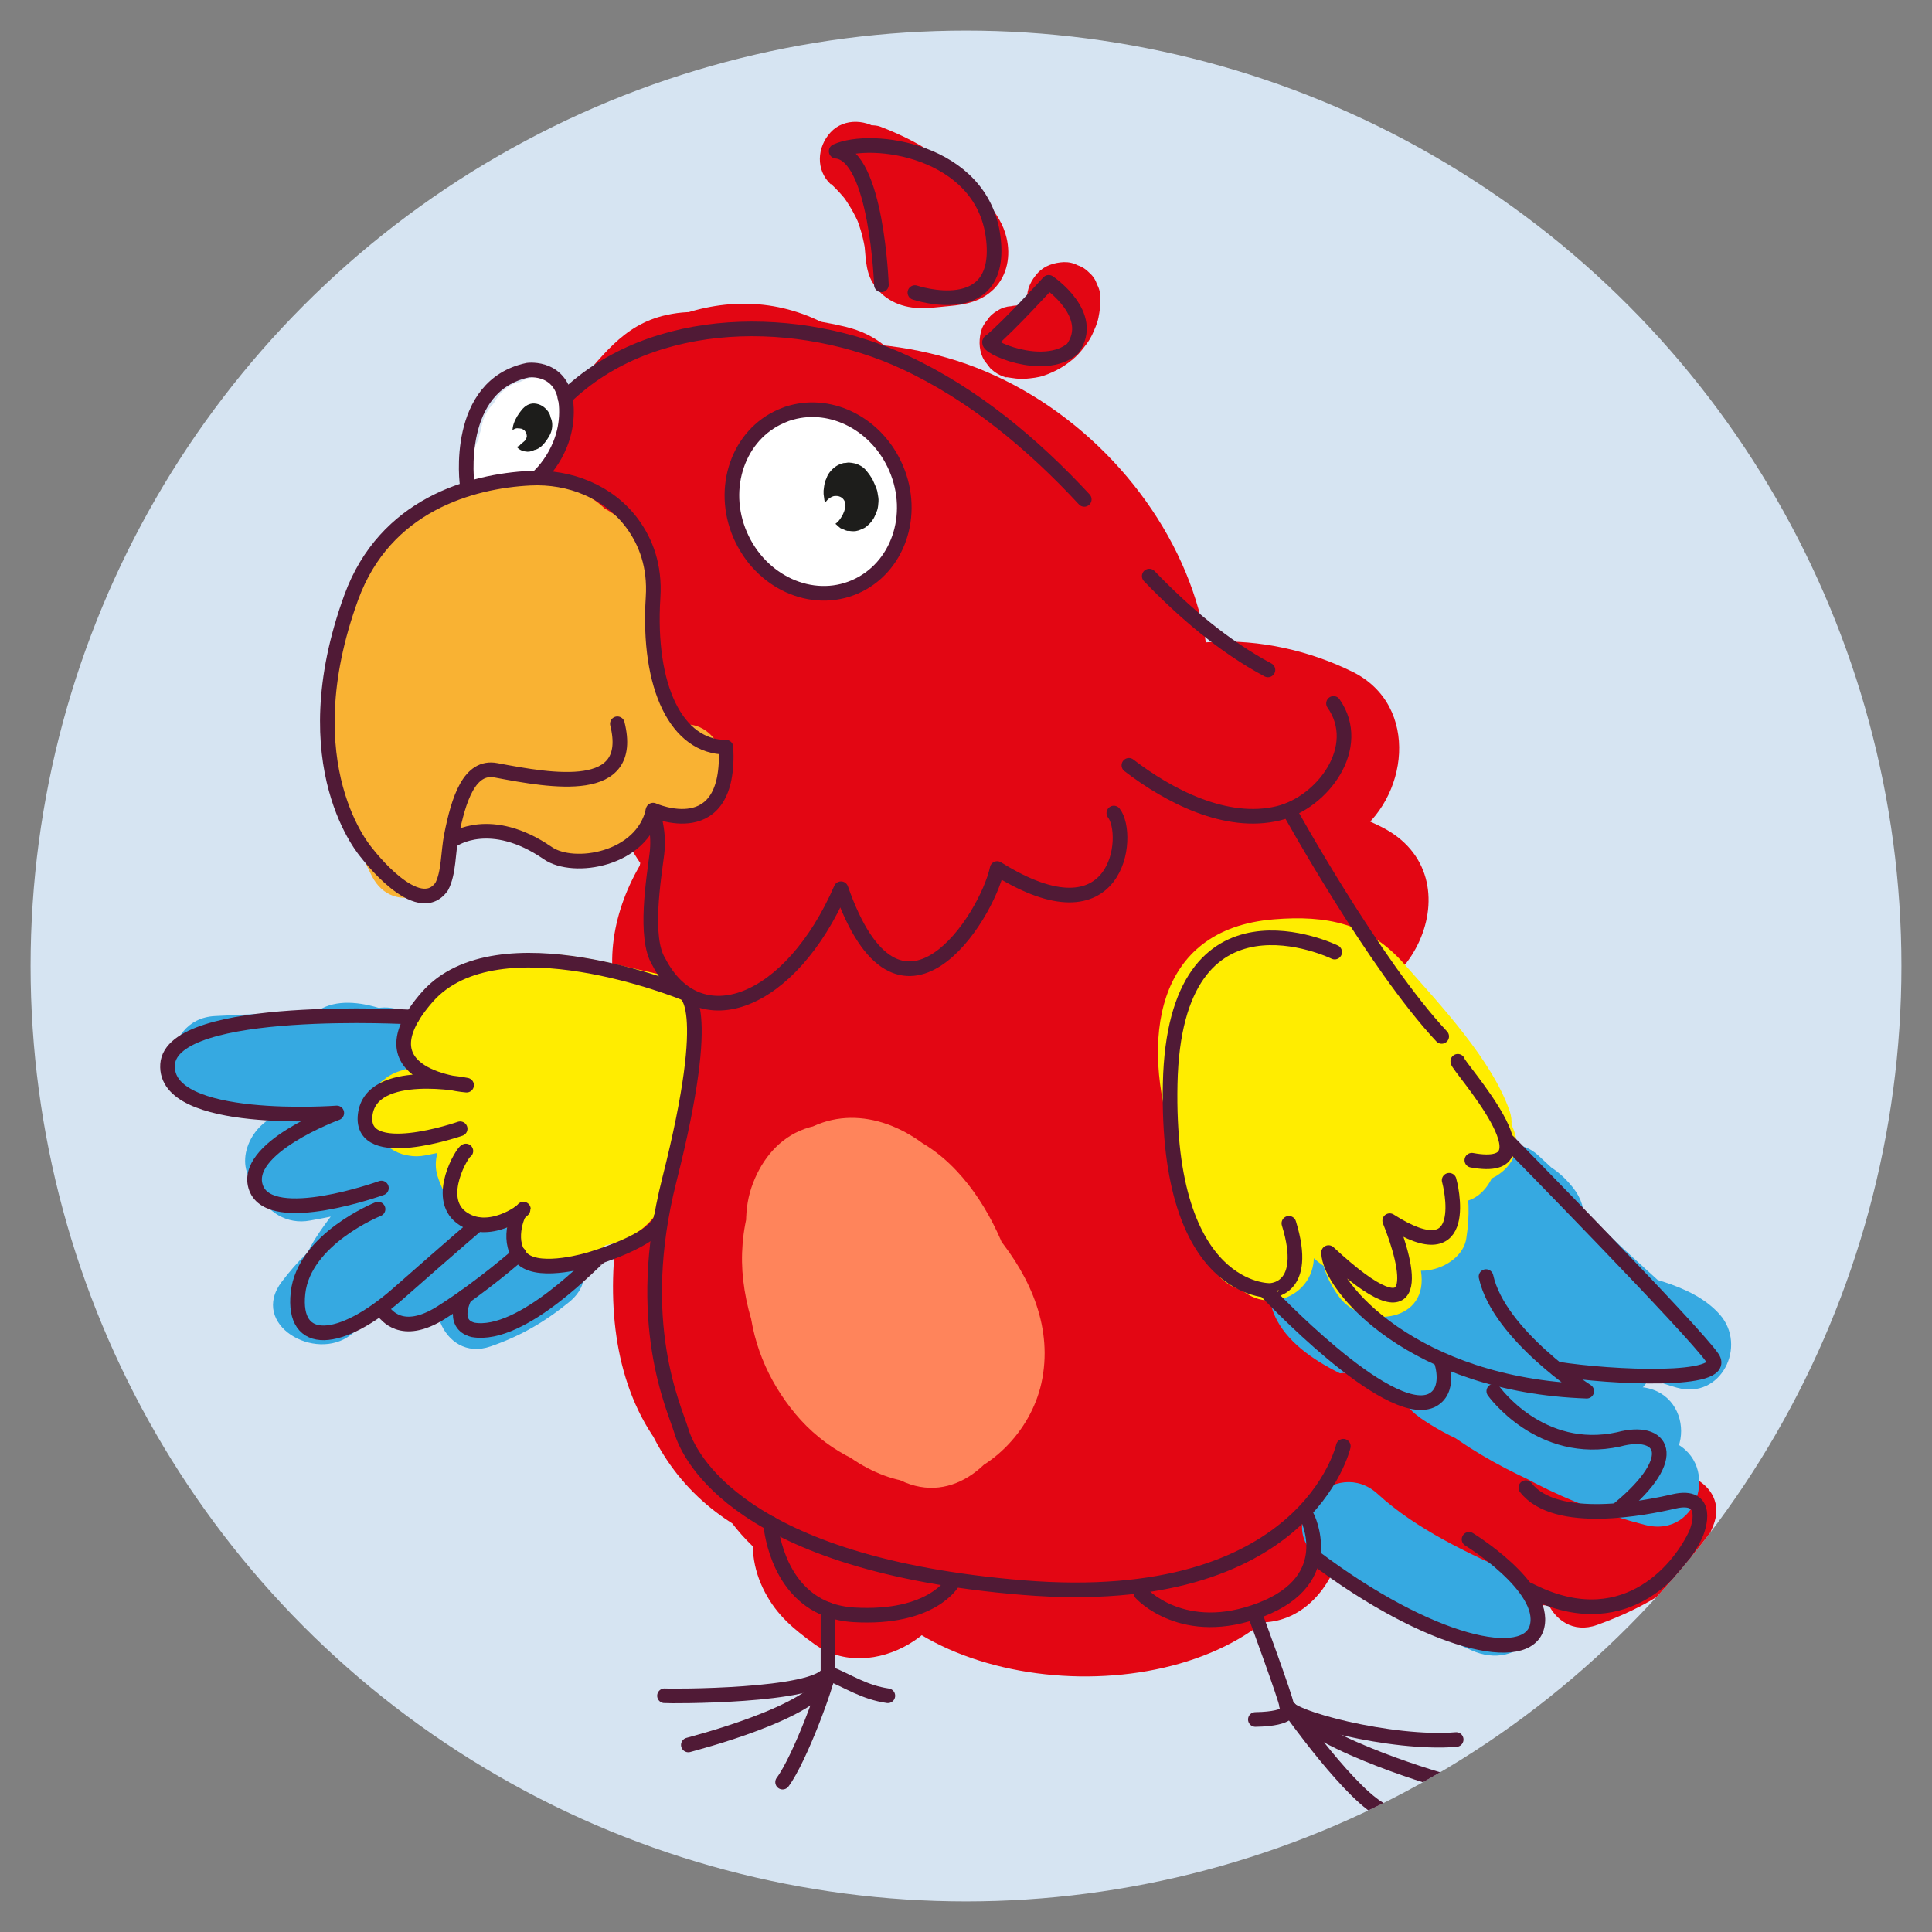 <?xml version="1.0" encoding="UTF-8"?>
<svg id="zoo" xmlns="http://www.w3.org/2000/svg" xmlns:xlink="http://www.w3.org/1999/xlink" viewBox="0 0 132 132">
  <rect x="0" y="0" width="132" height="132" fill="#808080" stroke="none"/>
  <defs>
    <style>
      .cls-1 {
        stroke-miterlimit: 10;
      }

      .cls-1, .cls-2, .cls-3 {
        fill: none;
      }

      .cls-1, .cls-3 {
        stroke: #501a36;
      }

      .cls-4 {
        fill: #fff;
      }

      .cls-5 {
        fill: #d6e4f2;
      }

      .cls-6 {
        fill: #e30613;
      }

      .cls-7 {
        clip-path: url(#clippath-1);
      }

      .cls-8 {
        fill: #36a9e1;
      }

      .cls-9 {
        fill: #1d1d1b;
      }

      .cls-10 {
        fill: #f9b233;
      }

      .cls-3 {
        stroke-linecap: round;
        stroke-linejoin: round;
      }

      .cls-11 {
        clip-path: url(#clippath);
      }

      .cls-12 {
        fill: #ffed00;
      }

      .cls-13 {
        fill: #ff845b;
      }
    </style>
    <symbol id="_Новый_символ" data-name="Новый символ" viewBox="0 0 131.52 131.52">
      <g>
        <rect class="cls-5" y="0" width="131.52" height="131.52"/>
        <g>
          <path class="cls-6" d="M58.32,28.26c-10.83.9-14.18,11.83-10.88,21.14,2.69,7.6,12.68,14.6,20.23,8.64s3.06-17.98-2.48-23.63c-6.74-6.87-17.92-6.54-22.6,2.27-4.07,7.66-3.22,19.03,2.99,25.43s16.99,5.9,22.81-.25c6.39-6.75,4.6-16.2-1.15-22.77-5.42-6.2-15.76-9.32-22-2.29-5.8,6.54-2.68,22.72,3.52,28.17,3.61,3.17,9.26,2.06,11.59-2.14,2.55-4.59.44-10.02-2.47-13.77-2.67-3.43-8.26-1.88-10.21,1.32-3.34,5.46-7.76,16.38-.4,20.79,7.88,4.72,13.52-5.3,13.37-11.94-.1-4.23-4.08-7.38-8.23-6.27-6.84,1.82-12.79,10.48-9.84,17.48,1.38,3.29,4.22,5.51,8,4.54,6.7-1.71,10.29-9.01,13.53-14.53l-12.11-3.28c.28,6.02.3,14.5,8.24,15.14,7.3.59,9.52-7.41,9.24-13.22-.41-8.5-12.13-8.21-13,0-.21,1.95-.21,3.62-.01,5.57.57,5.66,9.12,9.78,12.11,3.28,1.3-2.84,3.43-6.5,3.52-9.68l.32-1.29c-3.76.84-4.65,1.58-2.67,2.23.86.83,2.82,1.24,3.99,1.55,5.17,1.4,12.85,1.44,15.99-3.73,7.27-11.98-18.02-18.87-18.09-3.29-.01,3.04,2.06,5.29,4.77,6.27,5.43,1.97,11.21,1.16,16-2.01,3.79-2.5,4.63-8.92,0-11.23-5.8-2.88-13.84-3.21-18.7,1.9-4.58,4.82-.72,14.03,5.98,14,7.6-.04,9.64-10.37,3.26-13.91-6.72-3.73-14.7-1.26-21.83-2.04l4.6,1.9-.6-.55,1.67,6.32.33-1.04-2.99,3.88,1.11-.59c2.85-1.5,4.38-6.17,2.33-8.89-2.59-3.44-5.11-6.92-7.11-10.74-1.85-3.52-3.11-7.48-5.6-10.63-2.3-2.9-5.47-4.85-9.34-4-3.1.68-4.46,3.01-6.47,5.12l9.19,9.19c1.86-2.09,1.33-2.25,3.02-1.32,1.24.68,2.36,2.89,3.14,3.98.87,1.21,2.46,3.05,2.97,4.46-.63-1.74-.14,2.54.03,3.2,2.09,8.09,14.64,4.66,12.54-3.46-.39-1.53-.02-3.1-.7-4.81s-1.61-3.05-2.6-4.5c-2.25-3.3-4.67-6.88-7.71-9.49-6.49-5.56-14.61-3.16-19.89,2.74-5.54,6.2,3.39,15.31,9.19,9.19.57-.6,1.41-1.32,1.74-2.07,1.39-3.22-5.95.14-5.59-.67-.23.51,3.38,6.59,3.66,7.19,2.25,4.75,5.14,8.98,8.29,13.17l2.33-8.89c-2.49,1.31-3.6,2.9-4.43,5.51-.68,2.11.04,4.82,1.67,6.32,2.99,2.75,5.86,2.54,9.64,2.38,3.31-.14,8.65-1.08,11.54.8l-3.22-5.61-.02.84,3.22-5.61-.68.49,5.01-.66-.76-.29,3.88,2.99.26.67-3.22,5.61c1.45-1.03,2.54-1.74,4.26-.89v-11.23c-2.17,1.44-3.58,1.57-5.98.7l4.77,6.27c-1.08,3.5-2.69,4.61-4.82,3.33l-1.9-4.6c3.53-2.93,4.13-4.25,1.8-3.98-.85.07-1.7-.02-2.53-.27-1.35-.33-2.54-1.09-3.81-1.62-2.76-1.15-5.81-1.38-8.54.03-5.31,2.74-5.29,9.96-7.49,14.75l12.11,3.28c-.2-1.95-.2-3.62.01-5.57h-13c.06,1.24-.78,3.5.37,2.13l4.6-1.9h-1.2c1.53.63,3.06,1.26,4.6,1.9.5,1.46.61,1.21.32-.73-.05-1.1-.1-2.21-.16-3.31-.3-6.3-8.74-9.03-12.11-3.28-.89,1.53-3.83,8.07-5.76,8.56l8,4.54s-.24-1.23.76-1.49l-8.23-6.27c.04,1.59-1.36,2.3.57.95l5.01-.66-.94-.24,3.88,2.99s2.12-4.33,2.74-5.34l-10.21,1.32c-1.36-1.39-.38-2.77,2.94-4.15l6.32,1.67c-1.92-1.91-2.36-5.68-2.44-8.25l.02-1.59c.25-1.59.23-1.9-.07-.91-.03.61-.38.79-1.03.54l.79.46c1.18,1.38,5.18,3.6,4.54,6.12-.47,1.85-3.87,1.81-4.95.82-1.48-1.35-1.86-4.88-1.73-6.74.07-1.01.5-4,1.53-4.36-1.53.54.87,1.3,1.35,1.71.91.78,1.64,2.14,2.09,3.26.26.62.44,1.27.54,1.93.14,1.4,1.04.87,2.71-1.6-.13.61-2.05-3.54-1.85-2.84l-.23-1.71c.62-1.78.32-2.23-.9-1.34,8.28-.68,8.35-13.69,0-13h0Z"/>
          <path class="cls-4" d="M62.76,29.92c-.68-.29-1.39-.66-2.12-.84s-1.54-.26-2.31-.33c-.83-.03-1.6.14-2.31.52-.74.24-1.39.66-1.93,1.24-.59.54-1,1.19-1.24,1.93-.38.72-.55,1.49-.52,2.31l.21,1.6c.29,1.02.8,1.9,1.54,2.65l1.21.94c.94.54,1.95.82,3.03.82.1,0,.2.02.31.03l-1.6-.21c.34.05.68.14,1,.27l-1.43-.6.1.04c.69.44,1.43.68,2.23.71.8.18,1.6.14,2.39-.11.78-.19,1.46-.54,2.04-1.07.65-.42,1.17-.98,1.55-1.68l.6-1.43c.29-1.06.29-2.13,0-3.19l-.6-1.43c-.53-.9-1.25-1.62-2.15-2.15h0Z"/>
          <path class="cls-6" d="M70.89,40.21c-1.52-4.13-3.72-8.67-7.88-10.72-3.04-1.5-7.17-.92-8.89,2.33-1.55,2.93-.92,7.29,2.33,8.89.15.07.54.38.69.38-.25,0-1.01-.96-.39-.27.14.16.37.51.55.6-.44-.23-.75-1.05-.16-.12.31.49.58.99.83,1.5.08.16.47,1.14.17.3-.35-.95.18.51.2.56,1.17,3.18,4.46,5.68,8,4.54,3.12-1.01,5.8-4.58,4.54-8h0Z"/>
          <path class="cls-6" d="M57.79,23.19c-17.16-4.25-25.39,15.36-18.68,28.86,6.33,12.74,26.97,19.66,38,8.61,12.29-12.31,2.15-31.16-12.42-35.36-6.72-1.93-15.48-1.44-19.66,4.95-3.89,5.95-2.63,14.09-.06,20.31,2.94,7.11,9.82,14.24,18.22,11.76,9.29-2.74,10.12-14.38,7.71-22.11s-15.03-4.56-12.54,3.46c.63,2.02,1.2,3.98.59,6.1,1.31.28,1.48.19.5-.26-.54-.42-.98-.94-1.3-1.53-1.38-1.97-3.65-7.22-2.6-9.68.93-2.15,5.12-.82,7.1.01,3.22,1.35,6.37,4.15,6.83,7.78,1.12,8.81-10.55,7.85-15.35,4.24-2.49-1.87-4.35-4.87-4.65-8s.99-7.55,4.85-6.6c8.12,2.01,11.59-10.52,3.46-12.54h0Z"/>
          <path class="cls-6" d="M59.26,66.87c-11.08-4.21-15,16.24-12.34,23.24,1.91,5.03,7.5,7.62,12.17,4.23,4.19-3.04,5.92-9.32,6.19-14.22.25-4.64-1.1-9.98-5.57-12.27-5.09-2.61-10.17.18-13.05,4.58-5.05,7.73-7.63,21.98-.03,28.93,2.04,1.86,5.42,2.65,7.88,1.02,7.51-4.99,8.14-19.64,4.04-26.95-1.61-2.86-6.06-4.35-8.89-2.33-6.56,4.68-8.46,16.22-6,23.62,3.12,9.4,12.6,11.96,21.55,11.22,3.9-.32,7.78-3.94,6.27-8.23-2.03-5.76-6.93-9.87-13.18-10.27s-12.15,4.23-10.49,10.95c2.92,11.87,22.09,14.3,31.36,10.31,3.26-1.4,3.89-6.14,2.33-8.89-3.35-5.91-9.78-7.6-16.17-6.25-5.82,1.23-10.39,6.82-6.88,12.69,5.52,9.25,25.01,9.66,30.56.36,2.97-4.97.55-10.79-5.03-12.24s-12.26,2.17-13.43,7.95,3.59,11.13,9.66,9.98c5.68-1.08,10.41-5.5,13.35-10.23,1.56-2.52.92-5.79-1.02-7.88-5.35-5.76-12.76-2.1-16.08,3.69-1.47,2.57-.99,5.76,1.02,7.88.95,1,1.88,1.73,3.11,2.36,1.93,1,4.66,1.38,6.56,0,3.53-2.57,6.49-5.67,6.27-10.38s-3.74-9.24-7.52-11.58c-4.11-2.54-7.2-3.04-6.53-8.89.54-4.73,3.24-9.3,7.03-12.18,6.55-4.98,1.11-15.03-6.56-11.23-5.87,2.91-8.45,8.73-9.32,14.94-.92,6.55,1.55,11.59,3.81,17.67l11.88-5.01c-1.77-3.21-4.48-16.1,3.08-14.26,6.88,1.68,11.86-8.5,5.01-11.88-4.59-2.27-9.19-2.31-13.8.06-3.83,1.97-8.48,5.39-11.05,8.86s-4.46,9.1-5.33,13.39c-1.1,5.37.6,11.1,1.81,16.32,1.7,7.31,12.55,5.44,12.77-1.73.15-5.07.74-10.91-.75-15.82s-6.57-7.4-10.69-9.46c-3.33-1.66-8.87-.55-9.55,3.88-.87,5.72-3.27,12.95-1.18,18.54,1.81,4.82,6.57,8.45,11.18,10.29,4.37,1.75,7.77-2.58,8.23-6.27.69-5.57,1.62-11.2,1.94-16.81.28-4.9-1.64-8.65-4.42-12.58-2.53-3.57-9-4.83-11.23,0s-5.34,10.36-5.48,15.64c-.14,4.94,3.06,9.87,5.33,14.09l2.33-8.89c-2.92,1.96-5.95,4.06-7.9,7.06-.8,1.23-1.52,2.68-1.96,4.09-.22.82-.39,1.65-.5,2.49-.53,1.56-.35,1.65.52.29-2.99,2.05-4.07,5.6-2.33,8.89.83,1.57,1.94,2.49,3.36,3.52,3.93,2.84,10.08-.95,9.78-5.61.04-2.1-.46-1.48-1.52,1.86,1.17-.57,2.36-1.11,3.56-1.62,2.01-.84,4.08-1.55,6.15-2.2.89-.29,1.78-.55,2.68-.8-2.39-1.04-2.55-.88-.5.48,1.58,1.64,3.9,2.9,5.8,4.13,6.24,4.06,13.07-5.07,7.88-10.21l-.57-.56c-5.27-5.21-13.84,1.42-10.21,7.88,1.29,2.3,2.81,3.8,5.29,4.75,5.9,2.27,9.39-4.99,7.34-9.55l-.07-.15c-3.42-7.62-14.63-1.02-11.23,6.56l.07.15,7.34-9.55,2.48,1.22-10.21,7.88.57.56,7.88-10.21c-3.01-1.96-5.98-5.53-9.53-6.47s-7.93,1.09-11.13,2.22c-6.77,2.38-15.65,4.87-15.08,13.62l9.78-5.61,1.3,1.15-2.33,8.89c2.85-1.95,4.39-4.08,5.32-7.44s1.33-4.34,4.51-6.49c2.99-2.02,4.08-5.63,2.33-8.89-1.12-2.08-3.51-5.3-3.41-7.6.11-2.75,2.45-6.57,3.57-9.01h-11.23c2.7,3.82,2.75,5.19,2.25,9.76s-1.01,8.71-1.55,13.07l8.23-6.27c-4.5-1.8-1.44-9.42-.92-12.84l-9.55,3.88c1.34.67,3.2,2.14,4.59,2.58.99.87,1.2.92.62.14-.42-.87-.51-.65-.25.66-.81,2.85.11,7.62.02,10.68l12.77-1.73c-.61-2.63-1.43-5.39-1.66-8.09s1.04-5.25,2.01-7.81c.87-2.29,1.28-2.87,3.19-4.42,1-.81,4.42-4.28,5.73-3.64l5.01-11.88c-8.43-2.05-16.1,1.6-19.59,9.55s-2.19,16.52,1.83,23.81c3.47,6.3,14.49,2.02,11.88-5.01-1.74-4.69-7.24-14.56-.46-17.93l-6.56-11.23c-8.08,6.14-14.06,15.42-13.55,25.94.23,4.7,1.95,9.44,5.29,12.83,1.92,1.94,4.03,2.66,6.31,3.96.37.21,1.17.86,1.56.94.52,1.11.91,1.06,1.16-.15.69-1.06.69-1.23-.02-.51h6.56l-.48-.33,1.02,7.88c1.7-2.22.26-2.57-4.34-1.06l-1.02-7.88c-.69,1.11-1.38,2.07-2.45,2.86l-1.22.74c-2.32.76-1.36,1.24,2.86,1.46l1.9,4.6-4.19,1.01-1.9-4.6.91-2.12-.94.35c-.89-.2-2.43.42-3.42.39-.91-.03-1.77-.36-2.65-.42-1.39-.08-2.06-1.9-1.28.39l-.66,5.01c-1.83.98-1.98,1.3-.46.97.58-.29,1.05-.22,1.43.22l2.33-8.89c-2.16.93-11.86-.35-12.39-3.26l-.66,5.01c-1.87.65-2.27,1.15-1.2,1.5.3.04.49.18.59.44l6.27-8.23c-2.97.25-7.83,1.11-9.26-2.34-.51-1.22-.26-2.97-.08-4.2.23-1.12.51-2.23.83-3.33.86-1.92.7-2.16-.48-.73l-8.89-2.33c.9,1.6.6,3.63.41,5.39-.13,1.18-.34,2.35-.61,3.51-.84,2.2-.56,2.3.83.28l7.88,1.02c-2.17-1.98-.41-8.05.57-10.41.43-.96.93-1.88,1.49-2.77-4.26-2.67-6.11-2.55-5.56.35-.74,1.79-.24,3.71-1.77,5.3l4.6-1.9-1.22.14,5.61,3.22c-1.91-2.55.68-7.56,2.23-9.69l-3.88,2.99-2.08.02c7.83,2.97,11.21-9.59,3.46-12.54h0Z"/>
          <path class="cls-8" d="M89.21,86.03c-2.26.81-3.13,2.92-1.98,5.05,1.79,3.31,7.26,4.83,10.52,6,3.49,1.25,4.77-3.6,2.31-5.48l-1.56-2.09-4.41,3.39c3.41,1.5,6.82,3.31,10.45,4.19,3.34.81,5.18-3.63,2.31-5.48-2.16-1.4-3.81-2.99-5.26-5.12l-4.71,3.64c3.36,3.58,7.43,5.8,12.3,6.54,2.94.45,5-2.63,2.92-5.01-2.5-2.87-5.19-5.63-7.04-8.98l-4.71,3.64c3.32,3.56,7.06,6.41,11.38,8.66,2.92,1.52,6.21-2.28,3.64-4.71-3.34-3.15-7.11-6.16-9.83-9.88l-4.71,3.64c.79.73,1.58,1.47,2.37,2.2,2.9,2.69,6.6-1.28,4.24-4.24-2.8-3.53-7.36-2.69-9.65.84-.99,1.53-.07,4.06,1.79,4.41,5.12.95,6.48,5.56,11,7.09,2.13.72,4.38-1.58,3.69-3.69-.36-1.11-.74-1.8-1.58-2.62l-4.24,4.24c1.84,1.66,3.69,2.73,6.09,3.4,3.01.85,4.84-2.85,2.92-5.01s-5.53-2.63-8.16-3.37c-4.13-1.16-7.81-2.2-11.56-4.37-3.4-1.97-6.12,2.97-3.03,5.18.71,1.12,1.5,1.3,2.38.54,1.29-.69,1.32-.6.1.24-.55.7-1.33.93-1.74,1.78-.77,1.61-.26,3,.67,4.38,2.13,3.18,7.22.3,5.18-3.03-.69-1.13-1.38-1.66-2.63-2.05-.96-.3-2.24,0-2.92.77l-.36.41c-.94,1.07-1.09,2.37-.47,3.64l.22.44c1.7,3.46,6.88.43,5.18-3.03l-.22-.44-.47,3.64.36-.41-2.92.77-.95-.71,5.18-3.03-.37-.64-.77,2.92c1.34-1.66,3.8-2.48,3.68-5.04-.14-2.93-4.04-4.87-6.1-6.34l-3.03,5.18c2.67,1.55,5.3,2.87,8.28,3.73,2.34.67,8.6,1.24,10.23,3.08l2.92-5.01c-1.35-.24-2.5-.86-3.44-1.86-2.85-2.58-7.03,1.53-4.24,4.24l.03-.03,3.69-3.69c-1.63-.55-3.13-3.41-4.61-4.47-1.93-1.39-4.06-2.19-6.39-2.62l1.79,4.41.23.37,4.24-4.24c-.79-.73-1.58-1.47-2.37-2.2-2.37-2.2-6.81.76-4.71,3.64,3.06,4.19,7.01,7.55,10.76,11.1l3.64-4.71c-3.9-2.03-7.16-4.51-10.16-7.72-2.37-2.54-6.34.7-4.71,3.64,2.1,3.79,5.15,6.94,7.98,10.19l2.92-5.01c-3.92-.6-6.91-2.08-9.65-5-2.29-2.44-6.65.78-4.71,3.64s4.38,5.31,7.41,7.27l2.31-5.48c-3.14-.76-6.07-2.29-9.02-3.59-2.07-.91-5.49.66-4.41,3.39,1,2.52,2.17,4.03,4.32,5.68l2.31-5.48c-.97-.35-6.11-3.37-6.71-1.48l-2.1,2.1.27-.1c3.61-1.3,2.05-7.1-1.6-5.79h0Z"/>
          <path class="cls-8" d="M14.65,76.3c2.8-.14,5.61-.27,8.41-.41l-.8-5.89c-2.3.42-4.59.83-6.89,1.25-3.39.61-2.51,5.89.8,5.89,2.81,0,7.48.45,9.35-2.19.14-.19.59-1.3.41-1.51.5.57-3.01.84-1.49,2.12,1,.85,2.51.29,3.51-.18,1.71-.81,1.95-3.49.61-4.71l-.14-.13c-1.21-1.1-3.04-1.18-4.24,0l-.11.1c-2.1,2.07.03,5.89,2.92,5.01l.13-.04-3.39-1.38.07.15,1.79-4.41c-1.42.55-2.64.65-3.97,1.49-1.02.65-1.88,2.15-1.38,3.39s1,2.34,1.27,3.61l.3-2.31c-.96.28-1.91.58-2.85.9-1.93.63-3.2,3.51-1.32,5.01s3.47,2.1,5.78,1.22c3.54-1.34,2.16-6.95-1.6-5.79-1.17.36-1.9.67-2.97,1.27-3.1,1.76-.91,6.09,2.31,5.48.34-.06,4.65-.82,4.31-1.21l-.77-2.92c-.65,3.01-3.73,4.75-4.24,8.04s3.41,5.13,5.48,2.31l.97-1.32c1.81-2.46-1.68-5.63-4.1-4.1-1.5.95-2.51,1.97-3.58,3.37-2.25,2.95,2.29,5.53,4.71,3.64,1.36-1.07,4.23-3.79,5.91-3.7l-2.12-5.12c-.76.98-1.44,1.87-2.12,2.91-1.5,2.27.97,5,3.39,4.41,1.06-.2,2.08-.51,3.06-.95l-2.31-5.48c-1.12.51-2.02,1.03-3.02,1.76-2.58,1.89-1.18,6.51,2.31,5.48.66-.19,1.42-.34,1.96-.8.27-.16.52-.33.77-.53.81-.42.5-.83-.92-1.23.03,2.12,1.88,3.19,3.8,2.89,1.13-.17,1.59-.38,2.56-1,3.25-2.06.28-7.22-3.03-5.18-1,.62-2,1.23-3,1.85-2.79,1.72-1.01,6.64,2.31,5.48,2.05-.71,3.69-1.66,5.38-3.04,2.99-2.44-1.27-6.67-4.24-4.24-.8.7-1.71,1.2-2.73,1.49l2.31,5.48c1-.62,2-1.23,3-1.85l-3.03-5.18-1.13.39,3.8,2.89c-.04-2.29-.96-4.27-3.3-4.98-2.73-.83-3.75,1.07-6.1,1.76l2.31,5.48c.99-.73,1.89-1.25,3.02-1.76,3.07-1.38.88-6.68-2.31-5.48-.98.44-2,.75-3.06.95l3.39,4.41,1.19-1.7c1.59-2.03.65-4.98-2.12-5.12-4.11-.21-7.11,3.08-10.15,5.46l4.71,3.64,1.43-1.22-4.1-4.1-.97,1.32,5.48,2.31c.54-3.52,6.23-6.76,3.7-10.65-2.16-3.31-7.39-1.2-10.38-.63l2.31,5.48,1.54-.67-1.6-5.79.05.32-1.32,5.01c2.16-.71,4.88-1.15,6.15-3.25s.2-4.15-.69-6.34l-1.38,3.39c1.02-.65,1.58-.52,2.53-.89,1.92-.74,2.67-2.52,1.79-4.41l-.07-.15c-.54-1.16-2.21-1.74-3.39-1.38l-.13.04,2.92,5.01.11-.1h-4.24l.14.13.61-4.71-.41.19,2.31-.3c-3.48-1.37-6.39-.91-6.89,3.35l1.49-2.59c-1.12.54-3.95.3-5.24.3l.8,5.89c2.3-.42,4.59-.83,6.89-1.25,3.32-.6,2.56-6.06-.8-5.89-2.8.14-5.61.27-8.41.41-3.84.19-3.87,6.19,0,6h0Z"/>
          <path class="cls-12" d="M28.98,74.31c2.67,2.14,5.79,2.63,8.82.84,2.28-1.35,1.72-4.72-.72-5.48-2-.63-3.96-.86-6.05-.68-3.08.28-4.4,5.37-.8,5.89,2.49.36,4.52-.09,6.35-1.9,1.37-1.36,1.06-3.75-.61-4.71-2.96-1.71-8.39-1.27-7.9,3.36s6.19,4.05,9.21,2.72l-3.03-5.18c-2.26,1.74-8.51,5.5-4.45,8.86l2.12-5.12c-1.9.15-3.49.58-5.21,1.4-3.23,1.54-.84,6.12,2.31,5.48.55-.11,1.11-.22,1.66-.34,3.79-.76,2.18-6.53-1.6-5.79-.54.11-1.09.21-1.63.32l1.6,5.79c1.35-.38,2.99-.92,4.41-.63l-1.79-1.38.37.5v-3.03c-1.31,2.87-1.7,5.37,1.09,7.45,1.3.97,3.35.2,4.1-1.08.38-.64.61-1.2.79-1.91.6-2.39-1.47-4.05-3.69-3.69s-3.59,1.87-4.19,3.95c-.28.98,0,2.23.77,2.92l.64.57c1.32,1.17,2.9,1.06,4.24,0,1.95-1.54,2.09-3.97.97-6.05-.9-1.68-3.41-1.97-4.71-.61-.47.5-.95.99-1.42,1.49-.72.76-1.09,1.89-.77,2.92,1.76,5.6,7.38,1.13,9.42-1.65l-5.59-1.51c-.13,1.77.28,3.29,1.17,4.82.62,1.06,2.16,1.83,3.39,1.38,2.32-.86,3.98-2.12,3.34-4.87-.31-1.33-1.61-2.14-2.89-2.2-3.54-.17-5.79,4.53-4.13,7.42,1.82,3.18,6.71,2.6,7.41-1.1.45-2.39-1.35-4.07-3.69-3.69-2.95.47-5.2,3.88-2.82,6.44,2.7,2.91,6.42-.62,8.49-2.48,2.21-1.99-.11-5.94-2.92-5.01-1.85.61-2.93,1.6-3.43,3.51-.61,2.35,1.48,4.1,3.69,3.69,3.97-.74,5.06-4.5,5.06-8.07h-6c.11.79.09,1.57-.05,2.36-.34,3.37,5.17,4.08,5.89.8.79-3.55,1.11-7.11.9-10.75-.08-1.27-.87-2.6-2.2-2.89-3.81-.83-7.74-2.1-11.58-.83-2.64.88-3.06,5.12,0,5.79,1.88.41,3.49,1.62,3.72,3.67.42,3.74,5.97,3.96,6,0,.01-1.64-.18-3.2-.58-4.79-.78-3.1-4.8-2.59-5.79,0-.55,1.45-.77,2.87-.74,4.42.04,2.32,2.5,3.67,4.51,2.59,1.74-.94,2.96-2.14,4.06-3.76,1.17-1.71-.1-3.8-1.79-4.41-2.61-.93-4.99.18-6.46,2.4-2.13,3.23,3.06,6.24,5.18,3.03l-.32.36-1.79-4.41c-.53.78-1.09,1.17-1.91,1.61l4.51,2.59c-.02-1.08.14-1.82.53-2.82h-5.79c.28,1.1.38,2.06.37,3.19h6c-.53-4.66-3.41-8.43-8.13-9.46v5.79c2.68-.89,5.72.25,8.39.83l-2.2-2.89c.19,3.11,0,6.11-.68,9.15l5.89.8c.14-.78.16-1.57.05-2.36-.22-3.83-6-3.89-6,0,.18.86-.04,1.63-.66,2.28l3.69,3.69-.76.68-2.92-5.01c-.69.62-1.66,1.66-2.56,1.97l2.31.3-.37-.26,1.38,1.79-.09-.48-.3,2.31-.2.43-3.69-3.69.16-.33,2.12-.88.23,2.48-2.89-2.2.1.44.77-2.92c.63-.28.62-.29-.03-.03l3.39,1.38c-.42-.54-.54-1.14-.35-1.79.25-3.28-4.01-3.65-5.59-1.51-.43.64-.99,1.15-1.67,1.52l2.31.3-.36-.18,1.38,1.79-.11-.36-.77,2.92c.47-.5.95-.99,1.42-1.49l-4.71-.61-.03-1.22h4.24l-.64-.57.77,2.92v.24c-1.23-1.23-2.46-2.46-3.69-3.69l-.19.48,4.1-1.08c.43,1.54.78,1.79,1.06.76.42-.92.67-2.13,0-3.03-2.33-3.14-6.42-2.2-9.77-1.25-3.75,1.06-2.16,6.52,1.6,5.79.54-.11,1.09-.21,1.63-.32l-1.6-5.79c-.55.11-1.11.22-1.66.34l2.31,5.48c.68-.36,1.41-.56,2.18-.58,2.32-.18,4.3-3.32,2.12-5.12l-.32-.26.88,2.12-.02-.45-.88,2.12c1.02-1.17,2.36-2.03,3.58-2.97,3.05-2.35.55-6.76-3.03-5.18l-.64.55.3,2.31.22-.68-1.38,1.79.19.31-.61-4.71-.51.36-.8,5.89c1.6-.14,2.92-.02,4.46.46l-.72-5.48c-.49.43-1,.46-1.55.1-2.98-2.4-7.25,1.82-4.24,4.24h0Z"/>
          <path class="cls-12" d="M88.58,68.62c-7.14-3.23-8.41,9.88-4.63,13.47,1.76,1.66,4.2.76,5.01-1.32,1.27-3.25,2.99-16.94-4.44-14.58-5.14,1.63-3.73,13.97-.39,16.66,1.13.91,2.32,1.09,3.64.47,4.78-2.27,2.7-15.51-3.55-13.05-3.03,1.19-3.51,5.75-3.63,8.49-.16,3.68.33,7.31,3.94,8.83.99.42,2.2-.12,2.92-.77,3.53-3.19,1.04-9.67-1.01-13.02-1.66-2.72-5.28-1.33-5.59,1.51-.51,4.7.64,9.12,3.34,12.99,1.96,2.81,6.14,1.09,5.48-2.31-.24-1.25-.55-2.37-.97-3.57-1.02-2.87-4.75-2.81-5.79,0-.58,1.56-.55,2.87-.23,4.48.41,2.08,3.64,3.06,5.01,1.32,1.62-2.06,1.79-4.26,3.07-6.47h-5.18c1.19,2.06,2.59,3.77,4.43,5.3,1,.82,2.46,1.24,3.64.47,2.87-1.87,2.62-4.77.5-7.17-1.93-2.18-4.82-.2-5.12,2.12-.38,2.87.89,4.77,3.1,6.43,2.67,2,5.2-1.72,4.1-4.1l-.52-1.12c-1.28-2.77-5.65-1.32-5.59,1.51.03,1.68.37,2.97,1.38,4.31,1.58,2.08,5.88,1.8,5.59-1.51-.22-2.43-1.54-3.95-2.08-6.21l-.3,2.31.21-.46-2.59,1.49c1.1.34,2.15.81,3.13,1.4,3.01,1.61,5.98-2.19,3.64-4.71l-.8-.86c-2.1-2.25-5.73.11-5.01,2.92.44,1.73,1.06,2.36,2.45,3.39s4.13,0,4.41-1.79c.49-3.15-.13-5.61-2.33-7.95l-2.92,5.01c1.78.74,3.24.71,5.1.41,1.54-.25,2.57-2.28,2.1-3.69-.43-1.29-.75-2.04-1.44-3.2l-4.1,4.1,2.41,1.26c2.08,1.09,5.45-.78,4.41-3.39-.4-1-.82-1.72-1.49-2.57l-4.24,4.24.19.17c1,.88,2.44,1.18,3.64.47l.26-.16c1.08-.65,1.81-2.14,1.38-3.39-1.2-3.5-4.75-7.28-7.21-10.07s-5.31-3.34-8.9-3.05c-8.25.66-9.06,8.4-6.91,15.07.77,2.38,4.17,3.05,5.48.72,1.53-2.72,3.07-5.44,4.6-8.16l-5.48-.72c1.45,3.77,3.22,7.31,5.46,10.67,1.89,2.83,6.22,1.07,5.48-2.31-.67-3.05-.9-9.71-5.32-9.52-1.75.07-3.65,1.89-2.89,3.8,1.13,2.83,2.6,5.15,4.91,7.17,1.8,1.57,5.31.66,5.12-2.12-.21-3.05-.9-5.64-2.19-8.41-1.04-2.24-5.09-1.78-5.48.72-.47,2.94-.15,5.38,1.45,7.93l4.1-4.1c-1.89-1.32-2.19-1.89-4.62-1.55-2.09.29-5.07.69-6.81,2.02-3.24,2.49-1.06,6.84.74,9.52,1.98,2.95,5.97,1,5.48-2.31-.41-2.8-1.03-5.5-1.85-8.21-.7-2.28-4.32-3.16-5.48-.72-2.03,4.26-3.14,9.78,1.94,12.39,2.39,1.23,4.95-.79,4.41-3.39l-1.77-8.54c-.63-3.01-4.98-2.69-5.79,0-.89,2.97-1.22,5.85-1,8.94.13,1.75,1.28,2.82,3,3,2.22.24,4.24-.97,4.95-3.16.98-3.05-1.18-4.77-2.11-7.39-.65-1.82-2.63-2.81-4.41-1.79-3.82,2.18-.77,7.89,1.1,10.36,1.5,1.99,4.71,1.95,5.48-.72.36-1.23.71-2.45,1.07-3.68.21-.74,1.37-2.71-.25-2.26l-3.39-1.38c1.31,1.88,2.11,3.22,4.04,4.56,2.99,2.07,5.67-2.27,3.64-4.71-1.19-1.42-2.52-2.53-4.07-3.51-1.64-1.04-3.92-.02-4.41,1.79l-.28,1.04c-.38,1.4.29,2.58,1.38,3.39,3,2.22,6.15,4.65,9.53,1.98.77-.61,1.08-2.01.77-2.92-.7-2.03-1.51-3.98-2.45-5.91-.74-1.52-2.75-1.76-4.1-1.08-.86.44-1.47,1.22-1.66,2.16-.77,3.77,5.02,5.38,5.79,1.6l-1.1,1.42-4.1-1.08c.71,1.47,1.31,2.94,1.84,4.48l.77-2.92-.52.41,2.12-.88c-1.02-.04-3.1-1.89-3.86-2.46l1.38,3.39.28-1.04-4.41,1.79c1.21.77,1.96,1.49,2.86,2.57l3.64-4.71c-1.08-.75-1.23-1.46-1.89-2.41-.77-1.1-2.03-1.75-3.39-1.38-3.76,1.03-4.11,7.03-5.01,10.13l5.48-.72c-.55-.64-1.01-1.34-1.39-2.09-.25-2.18-.87-2.2-1.85-.06l-4.41-1.79c.25.7.45,1.48.89,2.08,1.09,1.48.18.67,2.06.88l3,3c-.19-2.57.05-4.88.78-7.35h-5.79l1.77,8.54,4.41-3.39c-1.65-.85-.27-3.17.22-4.18l-5.48-.72c.83,2.7,1.44,5.41,1.85,8.21l5.48-2.31c-.53-.64-.93-1.35-1.2-2.13-.55-1.33-.55-1.26,0,.19,1.48-.27,2.94-.66,4.43-.91l-2.92-.77c.71.78,1.3,1.24,2.17,1.85,2.49,1.75,5.64-1.65,4.1-4.1-.79-.96-1.08-2.06-.84-3.31l-5.48.72c.85,1.82,1.23,3.38,1.37,5.38l5.12-2.12c-1.49-1.31-2.62-2.65-3.37-4.52l-2.89,3.8.44-.02-2.59-1.49c1.08,1.62,1.27,4.72,1.68,6.62l5.48-2.31c-1.96-2.93-3.59-5.95-4.86-9.24-.88-2.28-4.12-3.14-5.48-.72-1.53,2.72-3.07,5.44-4.6,8.16l5.48.72c-1.02-3.17-2.16-7.98,2.68-7.52,2.68.25,3.46,1.82,4.94,3.74,1.08,1.4,3.26,3.36,3.83,5.03l1.38-3.39-.26.16,3.64.47-.19-.17c-2.95-2.6-6.61,1.26-4.24,4.24l-.05-.08,4.41-3.39-2.41-1.26c-2.59-1.36-5.68,1.43-4.1,4.1l.83,1.77,2.1-3.69-1.91-.41c-2.95-1.23-4.78,3.03-2.92,5.01l.79,2.11,4.41-1.79.31.19-5.01,2.92.8.86,3.64-4.71c-1.94-1.03-3.93-2.16-6.16-2.22-.96-.03-2.18.57-2.59,1.49-1.44,3.24,1.08,4.24,1.36,7.39l5.59-1.51-.56-1.28-5.59,1.51.52,1.12,4.1-4.1-.13-1.25-5.12,2.12.38.69-.3-2.31.64-.63,3.64.47c-1.45-1.2-2.55-2.44-3.5-4.08-1.13-1.95-4.06-1.94-5.18,0-.89,1.53-1.08,3.91-2.13,5.25l5.01,1.32.23-1.29h-5.79c.43,1.2.73,2.32.97,3.57l5.48-2.31c-2.19-3.14-2.94-6.16-2.53-9.96l-5.59,1.51c.48.78,2.81,4.98,1.95,5.75l2.92-.77s.8-6.18,1.38-6.67l-2.12.88.61.03-2.59-1.49c.17.22,1.2,3.66,1.34,3.59l3.64.47c-1.09-.88-.9-3.46-.88-4.6.01-.71.68-3.68-.05-2.8l-2.12.88h.62c-.71-.31-1.41-.6-2.12-.89,1.67,1.58.04,6.24-.64,7.98l5.01-1.32c-.29-.27-.06-4.28-.85-3.98l-2.31-.3.52.24c3.49,1.58,6.55-3.59,3.03-5.18h0Z"/>
          <path class="cls-10" d="M28.79,39.7c-1.73,3.06-3.15,9.11,1.72,10.18,3.85.85,6.88-3.3,7.03-6.74.17-3.9-3.04-7.33-7.04-5.98s-6.44,8.04-4.74,11.97c3.78,8.72,15.63-6.01,9.78-11.75-3.05-3-7.39-.5-9.48,2.27-2.89,3.84-2.91,8.56-1.04,12.82.93,2.1,4.17,1.81,5.18,0,2.3-4.1,5.61-11.45,1.05-14.97-.84-.65-2.17-.46-3.03,0-6.19,3.29-6.58,12.18-3.82,17.73,1.17,2.35,4.85,1.67,5.48-.72.93-3.51.94-6.78.04-10.3-.65-2.54-4.18-2.89-5.48-.72-2.38,3.98-1.21,9.78-.35,14.08.57,2.83,5.27,2.9,5.79,0,.48-2.66.43-4.81-.61-7.36-1.2-2.92-5.94-2.86-5.89.8.03,2.9.47,5.57,1.43,8.32,1.26,3.62,6.71,2.2,5.79-1.6-.66-2.72-1.33-5.44-1.99-8.16-.8-3.27-6-2.6-5.89.8.12,3.72.97,7,2.65,10.32,1.46,2.89,5.35,1.19,5.59-1.51.36-3.98,3.46-6.08,7.27-5.86v-6c-2.88.36-7.39.12-7.42,4.34-.03,3.85,3.94,4.7,6.91,4.12l-1.6-5.79c-2.24.58-4.42,1.25-6.59,2.05-3.57,1.31-2.18,6.85,1.6,5.79,2.05-.58,4.03-.93,6.16-1.04l-.8-5.89-3.75.97c-3.5.91-2.38,5.53.8,5.89,2.02.23,3.75.69,5.66,1.32,2.55.85,4.64-2.23,3.39-4.41-.67-1.16-1.39-1.78-2.7-2.03-2.24-.43-4.26,1.35-3.69,3.69,1.14,4.64,6.3,3.52,8.2.16,1.01-1.78.03-3.76-1.79-4.41-1.44-.51-2.37-.29-3.67.41-2.92,1.57-.88,6.8,2.31,5.48,2.43-1,3.6-2.08,4.43-4.61l-5.48.72.54.89c.71,1.17,2.07,1.69,3.39,1.38.87-.21,1.44-.45,2.2-.92,1.94-1.19,1.94-4,0-5.18l-.59-.36c-2.7-1.64-5.4,1.54-4.1,4.1s3.93,3.65,6.48,2.03c2.72-1.74,1.02-6.73-2.31-5.48.36-.13-2.03-9.27-2.34-10.64-.59-2.61-1.76-4.64-4.34-5.66-5.17-2.06-9.83,1.94-13.54,5.06l4.71,3.64c.47-1.39,1.5-2.16,3.1-2.32v-5.79c-1.81.25-3.14.79-4.66,1.76-2,1.28-1.97,4.98.72,5.48,1.69.31,4.86-.03,5.85,1.68l5.18-3.03-.38-.59c-1.67-2.57-5.37-1.45-5.59,1.51-.17,2.38,0,4.6.38,6.94.49,2.99,5.11,2.73,5.79,0,.54-2.18.8-4.28.8-6.52,0-2.8-4.3-4.32-5.59-1.51-1.44,3.14-.73,5.89,2.09,7.89,1.86,1.32,4.59-.45,4.51-2.59s-.53-3.88-1.47-5.86l-5.18,3.03.34.63c.74,1.36,2.79,1.96,4.1,1.08.84-.56,1.68-1.13,2.52-1.69l-4.41-1.79c.37.79.49,1.62.37,2.5-.1,3.88,5.78,3.83,6,0,.2-3.46-.44-6.63-3.74-8.29-2.87-1.46-6.35,2.36-3.64,4.71,1.23,1.07-.17,4.43.09,5.98.64,3.8,6.42,2.19,5.79-1.6-.15-.92.77-3.08.61-4.38-.22-1.74-.92-3.1-2.24-4.24l-3.64,4.71c.9.88,1.15,1.92.77,3.11h6c.04-1.44-.14-2.72-.58-4.09-.56-1.73-2.72-2.92-4.41-1.79-.84.56-1.68,1.13-2.52,1.69l4.1,1.08-.34-.63c-1.86-3.43-6.83-.41-5.18,3.03l.66,2.83,4.51-2.59.07.32-5.59-1.51c0,1.71-.18,3.26-.59,4.92h5.79c-.31-1.87-.31-3.48-.17-5.34l-5.59,1.51.38.59c2.09,3.22,7.14.33,5.18-3.03-2.39-4.1-5.28-3.66-9.44-4.44l.72,5.48c.95-.76,2.03-1.15,3.22-1.16,3.01-.42,2.71-5.13,0-5.79-4.52-1.09-7.69,1.2-9.87,5.08-1.74,3.09,2.17,5.77,4.71,3.64,2.14-1.8,5.88-5.7,7.94-1.36,1.18,2.49,1.36,5.99,2.37,8.67,1.24,3.27,3.09,7.03,7.25,5.47l-2.31-5.48-.77.49,2.31-.3.19-.06-4.1,4.1.59.36v-5.18l-.77.31,3.39,1.38-.54-.89c-1.38-2.28-4.68-1.72-5.48.72l-.24.41,2.31,5.48.66-.35-2.31.3.7.25-1.79-4.41,2.77,1.28-3.69,3.69-.88-.73,3.39-4.41c-2.4-.8-4.75-1.25-7.26-1.54l.8,5.89,3.75-.97c3.22-.84,2.64-6.07-.8-5.89-2.66.14-5.19.53-7.76,1.25l1.6,5.79c2.17-.8,4.35-1.47,6.59-2.05,3.78-.97,2.16-6.52-1.6-5.79l.57.87-.3,2.31c.55.41,1.16.46,1.83.15,3.75-.47,3.95-5.77,0-6-7.33-.43-12.64,4.72-13.27,11.86l5.59-1.51c-1.2-2.38-1.75-4.63-1.83-7.29l-5.89.8c.66,2.72,1.33,5.44,1.99,8.16l5.79-1.6c-.78-2.24-1.18-4.34-1.21-6.72l-5.89.8c.72,1.28.93,2.67.61,4.17h5.79c-.46-2.27-1.61-7.19-.26-9.45l-5.48-.72c.63,2.47.61,4.64-.04,7.11l5.48-.72c-1.33-2.66-1.52-7.83,1.66-9.52h-3.03c-.18-.14-2.9,6.23-3.2,6.76h5.18c-1.33-3.03.33-3.78.83-6.5.09-.49-2.3,3.1-2.38,3.12l2.31.3c.92-1.09.76-1.85-.46-2.27l2.31.3c.36,1.67.74,1.11,1.15-1.67,1.9-3.37-3.28-6.39-5.18-3.03h0Z"/>
          <path class="cls-6" d="M94.52,103l-.52-.4c-2.8-2.13-5.86,2.33-3.64,4.71,3.29,3.53,7.39,5.33,12.18,5.62,3.23.2,3.73-4.02,1.51-5.59l-7.52-5.34c-2.87-2.04-5.87,2.31-3.64,4.71,1.83,1.96,3.8,3.4,6.27,4.48s6.14-1.4,4.1-4.1c-1.09-1.45-1.71-2.73-2.09-4.51l-5.01,2.92c4.24,3.94,8.82,6.62,14.5,4.04,2.64-1.19,1.38-4.63-.72-5.48-2.2-.89-4.3-1.33-6.64-1.6s-3.5,2.7-2.59,4.51c2.43,4.84,10.03,2.84,13.75.95,2.91-1.48,1.16-5.3-1.51-5.59-1.49-.16-2.74,0-4.17.42-1.91.57-2.72,2.67-1.79,4.41,2.09,3.92,6.8,1.42,9.23-.74l-5.01-2.92c-.58,1.45-3.2,2.15-4.43,2.89-2.82,1.68-.98,6.67,2.31,5.48,1.68-.61,3.13-1.28,4.63-2.26,2.66-1.75,1.37-5.22-1.51-5.59-1.51-.03-2.82-.59-3.93-1.68l-1.79,4.41,5.14-1.82c2.84-1.01,2.84-4.77,0-5.79-1.17-.42-1.62-.49-2.86-.32l.8,5.89.75-.24-2.31-5.48c-1.1.47-4.64-.94-4.92-2.46-.55-2.91-5.17-2.82-5.79,0-.11.75-.32,1.46-.64,2.15l2.59-1.49c-1.73.2-4.47-1.61-6.02-2.27-3.45-1.46-6.56,3.42-3.03,5.18,1.29.64,2.58,1.29,3.87,1.93,3.44,1.72,6.48-3.41,3.03-5.18-1.11-.57-1.93-.78-3.17-.88-3.17-.24-3.8,4.07-1.51,5.59,1.52,1.01,3.06,1.98,4.62,2.91,3.32,1.98,6.35-3.2,3.03-5.18-1.57-.93-3.1-1.9-4.62-2.91l-1.51,5.59.14.06,3.03-5.18c-1.29-.64-2.58-1.29-3.87-1.93l-3.03,5.18c5.49,2.32,11.17,5.87,12.89-1.98h-5.79c1.1,5.76,8.88,8.13,13.74,6.05,3.13-1.34.9-6.48-2.31-5.48l-.75.24c-3.06.95-2.7,6.36.8,5.89l1.26.11v-5.79l-5.14,1.82c-1.69.6-2.97,2.7-1.79,4.41,2.29,3.31,5.25,4.15,9.11,4.65l-1.51-5.59c-.96.74-2.03,1.29-3.19,1.66l2.31,5.48c3.18-1.9,5.75-2.89,7.18-6.47,1.21-3.01-3-4.71-5.01-2.92l-2.13.98,2.59,1.49-.27-.51-1.79,4.41c.84-.36,1.7-.42,2.57-.21l-1.51-5.59c-.29.15-5.1,2.08-5.54,1.2l-2.59,4.51c1.86.21,3.35.69,5.05,1.38l-.72-5.48c-2.84,1.29-5.4-1.4-7.23-3.1-2.24-2.09-5.65,0-5.01,2.92.49,2.27,1.3,4.09,2.69,5.94l4.1-4.1c-2-.88-3.55-1.93-5.06-3.55l-3.64,4.71,7.52,5.34,1.51-5.59c-3.23-.2-5.74-1.5-7.94-3.86l-3.64,4.71.52.4c3.07,2.34,6.07-2.87,3.03-5.18h0Z"/>
          <path class="cls-8" d="M96.87,97.63c4.42,3.12,9.79,3.71,15.05,3.99v-6c-3.3.15-6.94.27-9.55-2.09l-4.24,4.24c4.24,3.44,8.95,5.92,14.25,7.27,3.77.96,5.22-4.54,1.6-5.79-4.28-1.47-8.42-3.02-12.1-5.72-3.12-2.29-6.11,2.92-3.03,5.18,4.07,2.99,8.8,4.69,13.53,6.32l1.6-5.79c-4.26-1.08-8.18-2.94-11.6-5.72-2.94-2.39-7.15,1.6-4.24,4.24,3.89,3.53,8.72,4.08,13.79,3.85,3.87-.17,3.86-5.8,0-6-4.27-.23-8.44-.64-12.02-3.17-3.16-2.23-6.16,2.97-3.03,5.18h0Z"/>
          <path class="cls-8" d="M89.87,107.17c3.02,2.78,6.95,4.8,10.67,6.45,1.49.66,3.21.42,4.1-1.08.76-1.27.4-3.45-1.08-4.1-3.21-1.42-6.84-3.11-9.45-5.51-2.84-2.61-7.09,1.62-4.24,4.24h0Z"/>
          <path class="cls-6" d="M56.76,13.43c.4.37.76.77,1.09,1.19l-.39-.51c.5.66.92,1.38,1.24,2.15l-.25-.6c.32.77.53,1.57.65,2.39l-.09-.66c.12.93.07,1.91.57,2.75.69,1.16,1.87,1.71,3.18,1.76.69.02,1.4-.08,2.08-.14,1.15-.1,2.2-.33,3.05-1.18.91-.92,1.14-2.26.85-3.48-.21-.92-.72-1.67-1.3-2.4-.9-1.13-1.96-2.07-3.11-2.94-1.29-.97-2.71-1.68-4.22-2.26-.37-.14-.95-.1-1.33,0-.53.14-.97.47-1.3.9-.61.79-.7,1.9-.2,2.78,1.09,1.87,2.47,3.6,4.08,5.04.97.87,2.59,1.03,3.54,0,.88-.95,1.04-2.6,0-3.54-.83-.75-1.59-1.56-2.27-2.44l.39.51c-.52-.67-.99-1.37-1.41-2.1l-2.82,3.67c.16.06.31.12.47.19l-.6-.25c1.16.5,2.25,1.13,3.25,1.9l-.51-.39c.93.72,1.77,1.55,2.51,2.47l-.39-.51c.21.27.38.56.52.87l-.25-.6c.07.17.12.34.15.53l-.09-.66c.02.14.02.27,0,.41l.09-.66c-.02.1-.04.19-.08.28l.25-.6c-.03.06-.06.12-.1.17l.39-.51c-.07.09-.14.16-.23.23l.51-.39c-.06.05-.13.08-.2.12l.6-.25c-.19.08-.37.12-.57.15l.66-.09c-.46.05-.92.08-1.39.11-.42.03-.85.09-1.28.04l.66.09c-.11-.02-.21-.04-.32-.08l.6.25c-.1-.05-.18-.09-.28-.16l.51.39-.08-.08.39.51c-.07-.09-.12-.17-.16-.28l.25.6c-.04-.11-.06-.21-.08-.32l.09.66c-.1-.82-.14-1.65-.32-2.47s-.5-1.64-.85-2.43c-.61-1.38-1.55-2.65-2.65-3.67-.96-.89-2.6-1.02-3.54,0s-1.02,2.58,0,3.54h0Z"/>
          <path class="cls-6" d="M68.74,26.62c.42.06.86.15,1.29.11s.87-.08,1.27-.22c.83-.29,1.49-.68,2.14-1.26.31-.28.57-.64.82-.97.12-.17.23-.35.32-.54.17-.38.36-.78.44-1.19s.15-.86.13-1.29c.01-.34-.06-.67-.22-.96-.1-.31-.27-.58-.52-.8-.23-.24-.49-.42-.8-.52-.3-.16-.62-.23-.96-.22-.65.03-1.32.24-1.77.73s-.77,1.11-.73,1.77c0,.17,0,.33-.02.49l.09-.66c-.03.22-.09.44-.18.64l.25-.6c-.1.24-.23.45-.38.66l.39-.51c-.17.22-.36.41-.57.58l.51-.39c-.22.17-.45.3-.7.41l.6-.25c-.22.09-.45.15-.69.19l.66-.09c-.22.03-.45.03-.67,0l.66.09h-.04c-.33-.11-.66-.13-1-.05-.33.02-.64.11-.93.3-.29.16-.53.37-.7.64-.22.24-.37.52-.45.85-.15.64-.11,1.36.25,1.93l.39.51c.31.31.68.52,1.1.64h0Z"/>
          <path class="cls-4" d="M49.82,36.48l.18.62c.19.78.54,1.46,1.07,2.04.42.65.98,1.17,1.68,1.55.69.44,1.43.68,2.23.71.8.18,1.6.14,2.39-.11l1.43-.6c.9-.53,1.62-1.25,2.15-2.15l.6-1.43c.29-1.06.29-2.13,0-3.19l-.18-.62c-.19-.78-.54-1.46-1.07-2.04-.42-.65-.98-1.17-1.68-1.55-.69-.44-1.43-.68-2.23-.71-.8-.18-1.6-.14-2.39.11l-1.43.6c-.9.53-1.62,1.25-2.15,2.15l-.6,1.43c-.29,1.06-.29,2.13,0,3.19h0Z"/>
          <path class="cls-4" d="M54.25,35.06c0,.1.02.19.03.29s.02.19.04.28c.01.06.03.12.06.18.07.17.13.35.23.5s.22.3.34.44c.04.05.08.09.13.13.14.12.29.24.45.33.24.13.53.23.81.22.31-.01.55-.06.81-.21s.5-.39.63-.65c.07-.13.12-.28.18-.41.01-.03.02-.06.03-.09.06-.18.07-.39.09-.57.03-.24-.02-.49-.06-.73,0-.06-.02-.11-.04-.17,0-.03-.02-.05-.03-.08-.06-.14-.11-.29-.18-.43-.03-.05-.06-.1-.09-.15-.1-.14-.22-.31-.35-.43,0,0-.02-.02-.03-.03-.05-.05-.11-.09-.17-.13-.06-.04-.11-.09-.17-.13-.01,0-.03-.02-.04-.02l-.36-.15s-.03,0-.05-.01l-.2-.03c-.07-.02-.14-.03-.22-.03l-.4.05s-.02,0-.03,0l-.18.08c-.07.02-.13.05-.19.08-.12.07-.23.16-.33.26-.21.21-.38.5-.45.79-.02.08-.02.15-.05.23l.15-.36s-.01.03-.02.04c-.11.17-.17.36-.18.56-.04.2-.04.4.03.6.05.2.14.37.27.51.11.16.25.29.42.39l.36.15c.27.07.53.07.8,0l.36-.15c.23-.13.4-.31.54-.54.09-.15.17-.33.2-.5,0-.06.01-.11.03-.17l-.15.36s.02-.05.04-.07l-.23.3s.02-.02.03-.03l-.3.23s.02-.01.03-.02l-.36.15s.02,0,.03,0l-.4.05h.02c-.13-.02-.27-.04-.4-.05.02,0,.03,0,.05.01l-.36-.15s.04.02.06.04l-.3-.23c.05.04.1.09.14.15l-.23-.3c.05.07.1.15.13.23l-.15-.36c.04.09.07.19.08.29l-.05-.4c.01.1.01.2,0,.3l.05-.4c-.01.09-.04.17-.07.25l.15-.36s-.04.09-.07.13l.23-.3s-.02.02-.03.03l.3-.23h-.02c.12-.04.24-.09.36-.14h-.02c.13-.01.27-.03.4-.05-.02,0-.03,0-.05,0l.4.05s-.03,0-.04-.01l.36.15s-.09-.05-.13-.08l.3.23c-.07-.05-.13-.11-.18-.18l.23.3c-.06-.07-.1-.15-.14-.24l.15.36c-.04-.09-.06-.18-.07-.27l.05.4s0-.06,0-.09c0-.21-.04-.4-.13-.58-.06-.19-.16-.35-.31-.48-.14-.15-.3-.25-.48-.31-.18-.09-.37-.14-.58-.13l-.4.05c-.25.07-.47.2-.66.39l-.23.3c-.14.23-.2.49-.2.76h0Z"/>
          <path class="cls-4" d="M57.13,34.04l-.09-.1-.3-.23c-.17-.11-.36-.17-.56-.18-.13-.04-.27-.04-.4,0-.2,0-.39.07-.56.18-.37.24-.63.56-.76.98-.05.15-.06.31-.07.47,0,.03,0,.06,0,.1,0,.31.05.63.09.93.05.37.15.74.29,1.09.05.2.14.37.27.51.11.16.25.29.42.39.17.11.36.17.56.18.2.04.4.04.6-.03.36-.12.71-.34.9-.69l.15-.36c.07-.27.07-.53,0-.8-.14-.35-.24-.72-.29-1.1l.05.4c-.03-.2-.06-.42-.03-.62l-.05.4s0-.05.02-.07l-.15.36s.01-.03.02-.04l-.23.3s.02-.02.03-.03l-.3.23h.02c-.61-.09-1.21-.17-1.82-.25l.09.1c.14.15.3.25.48.31.18.09.37.14.58.13.21,0,.4-.04.58-.13.19-.06.35-.16.48-.31.26-.29.46-.66.44-1.06s-.16-.76-.44-1.06h0Z"/>
          <path class="cls-9" d="M57.92,36.1s.37-.04.41-.05l.18-.08c.19-.06.35-.16.48-.31.17-.19.34-.42.39-.67,0-.03.05-.37.05-.4l-.05-.4h0c-.08-.27-.21-.49-.4-.69l-.3-.23-.36-.15c-.05-.01-.36-.06-.41-.05l-.2.03c-.2,0-.39.07-.56.18-.07.05.06-.05-.17.12-.19.15-.13.09-.28.28s-.08.1-.13.17c-.16.25-.19.52-.21.81,0,.07,0,.14,0,.21.02.2.04.41.09.61s.14.37.22.54c.01.03.03.06.04.08.04.06.1.13.14.18.06.08.09.13.15.19.05.04.26.21.31.24.07.04.13.06.21.09.23.1.34.14.62.14.43,0,.85-.17,1.15-.47.06-.06.11-.13.16-.2s.11-.13.15-.21c.07-.13.13-.28.18-.42,0-.03.02-.07.02-.1.05-.25.09-.51.07-.77s-.05-.53-.14-.77-.18-.48-.33-.68c-.19-.26-.34-.48-.62-.64-.13-.07-.26-.14-.41-.17-.07-.02-.34-.06-.41-.06-.07,0-.15.02-.22.03-.07,0-.14,0-.21.03-.41.1-.76.41-.98.76-.05.08-.08.17-.11.25-.04.09-.09.19-.11.29-.05.18-.07.39-.09.56,0,.08,0,.15,0,.23.03.27.06.54.15.8s.2.51.32.75c.03.06.06.13.1.19.08.12.18.25.27.35-.34-.36.23.2.32.25l.36.15c.07.03.14.04.22.03.24.03.39.05.65-.03.11-.04.28-.11.38-.16s.24-.17.32-.25c.13-.12.25-.28.34-.43.02-.03.04-.07.05-.1.06-.14.13-.28.18-.43.06-.19.08-.4.09-.59.02-.2-.03-.41-.06-.6-.01-.08-.03-.17-.06-.25-.07-.19-.15-.38-.24-.57-.03-.07-.07-.15-.11-.21-.19-.27-.36-.48-.65-.65-.13-.08-.28-.13-.42-.18h-.02c-.13-.02-.27-.04-.4-.06-.15,0-.3.03-.44.06-.2.05-.37.14-.51.27-.16.11-.29.25-.39.42-.11.17-.17.36-.18.56-.04.2-.04.4.03.6.12.36.34.71.69.9l.36.15c.27.07.53.07.8,0h.02c-.13.01-.27.03-.4.05h.02c-.13-.02-.27-.04-.4-.05.02,0,.04,0,.06.02l-.36-.15s.03.01.04.02l-.3-.23s.05.04.07.07l-.23-.3c.07.1.13.21.18.32l-.15-.36c.05.12.09.25.11.38l-.05-.4c0,.08.01.16,0,.24l.05-.4c-.01.08-.03.15-.06.22l.15-.36s-.05.09-.08.13l.23-.3s-.07.08-.11.11l.3-.23h-.02c.12-.04.24-.09.36-.14h-.02c.13-.01.27-.03.4-.05h-.02c.13.02.27.03.4.05h-.02c.12.04.24.09.36.14h-.02c.1.07.2.14.3.22l-.02-.02.23.3c-.1-.13-.16-.3-.22-.44l.15.36c-.07-.17-.12-.34-.15-.51l.05.4c-.01-.1-.02-.21,0-.31l-.05.4c.01-.09.03-.17.07-.25l-.15.36s.03-.06.05-.09l-.23.3s.02-.02.04-.03l-.3.23h.02c-.12.04-.24.09-.36.14h.02c-.13.01-.27.03-.4.05h.02c-.13-.02-.27-.04-.4-.06h.02c-.12-.05-.24-.1-.36-.15.01,0,.03.01.04.02l-.3-.23s.04.05.06.07l-.23-.3c.07.09.13.19.17.3l-.15-.36c.05.12.09.25.1.38l-.05-.4c.01.12.01.25,0,.37l.05-.4c-.01.07-.02.13-.05.19l.15-.36s-.03.05-.04.08l.23-.3s-.03.03-.04.05l.3-.23s-.02.02-.03.02l.36-.15s-.02,0-.04.01l.4-.05s-.03,0-.04,0l.4.05h-.02c.12.04.24.09.36.14-.01,0-.03-.01-.04-.02l.3.23s-.02-.02-.03-.03l.23.3s-.05-.09-.07-.14l.15.36c-.04-.1-.07-.21-.08-.32l.05.4c-.01-.1-.02-.19,0-.29l-.05.4v-.02c-.05.12-.1.24-.15.36v-.02c-.07.1-.15.2-.23.3h.01c-.1.07-.2.14-.3.22h.02c-.25.06-.5.13-.76.2h.01c-.35-.15-.71-.29-1.06-.44h0c-.08-.09-.16-.2-.23-.3h0c-.05-.11-.1-.23-.15-.35h0v-.79h0c.13-.21.26-.43.39-.65h0c.35-.14.71-.29,1.06-.43h0c-.21,0-.4.03-.58.13-.19.06-.35.16-.48.31-.15.14-.25.3-.31.48-.09.18-.14.37-.13.58.02.39.14.79.44,1.06l.3.23c.23.14.49.2.76.2h0Z"/>
          <path class="cls-9" d="M38.2,28.64c-.62,0-1.03.48-1.32.98s-.55,1.06-.65,1.64c-.05.29-.07.59-.04.88.04.36.12.75.52.87s.68-.13.88-.43c.17-.25.33-.5.47-.77.33-.63.51-1.35.31-2.05-.11-.38-.55-.46-.84-.22-.46.39-.8.93-.96,1.51-.09.31-.13.66-.04.98.11.37.41.72.84.6.32-.09.52-.42.68-.69s.28-.55.36-.84c.17-.6.18-1.23.05-1.83-.07-.34-.46-.43-.73-.3-.68.33-1.04,1.03-1.31,1.7-.15.38-.28.77-.29,1.18-.01.46.16,1.17.77,1.07.4-.07.71-.56.92-.88s.37-.65.49-1.01.2-.75.23-1.13c.03-.45-.06-.95-.56-1.09-.88-.26-1.44.81-1.72,1.47-.31.72-.47,1.5-.43,2.28.01.24.06.47.23.65s.41.25.65.25c.45,0,.83-.29,1.07-.65.45-.66.64-1.55.64-2.34,0-.43-.04-.95-.43-1.21-.51-.34-.99.04-1.3.44-.53.71-.82,1.57-.88,2.45-.02.27.24.5.5.5.29,0,.48-.23.5-.5.03-.38.12-.79.28-1.16.07-.16.17-.34.27-.5.04-.06.25-.4.3-.38-.07-.03-.13.05-.22-.02,0,0-.07-.06-.05-.06,0,0,.02.09.03.1.04.14,0-.1,0,.08,0,.23.01.45-.01.67-.04.4-.16.81-.34,1.17-.07.15-.15.31-.27.38-.02.01-.12.07-.08.04h0c-.12-.04-.08.01.12.16,0,0-.01-.1-.01-.1,0-.42.02-.79.12-1.2s.25-.77.46-1.12c.05-.09.11-.18.17-.27.04-.05.11-.11.14-.17.02-.04,0,0-.06-.02-.13-.04-.11-.24-.12-.01-.01.39-.11.82-.26,1.19-.09.21-.2.41-.33.6-.06.09-.11.16-.18.25-.03.03-.05.06-.08.09-.03.03-.06.06-.08.09-.05.05-.06.06-.03.03l.25-.07h-.05c.08.03.17.05.25.07l-.04-.02.18.18s0,.04-.02-.04c.01-.05,0-.07-.02-.07,0-.05,0-.11,0-.17,0-.13.02-.25.05-.37.06-.24.17-.51.25-.69.1-.22.21-.43.35-.62.11-.14.25-.26.45-.36l-.73-.3c.08.38.07.8-.02,1.18-.05.21-.11.39-.2.56-.05.09-.1.18-.15.26-.03.05-.08.1-.1.15-.03.06-.08.02.06-.02h.27l.17.14s0,.02,0-.02c0-.01-.02-.09-.02-.08,0,0,0-.17,0-.16.02-.17.08-.37.15-.51.14-.31.34-.57.6-.79l-.84-.22c.1.36.04.74-.12,1.09-.08.19-.19.37-.3.55-.06.1-.12.19-.19.29-.03.04-.05.08-.08.12-.04.06-.05.06,0,.02.07-.08.18-.1.31-.04l.18.18c.01.06,0,.05,0,0-.01-.04-.02-.09-.03-.13,0-.03-.01-.09-.01-.13,0-.15,0-.31.02-.46.04-.25.12-.53.23-.77.12-.28.27-.56.43-.81.06-.1.11-.16.21-.25-.05.04.08-.05.08-.05-.04.01-.03.01.03,0-.05,0-.04,0,.03,0,.64,0,.64-1,0-1h0Z"/>
          <path class="cls-4" d="M55.89,36.03l-.06.21c-.02.08-.02.19,0,.27.03.11.09.19.18.26.07.06.15.09.24.1.04.01.09.01.13,0,.07,0,.13-.02.19-.06.21-.09.4-.23.57-.39s.3-.35.4-.55c.09-.18.17-.38.11-.59-.06-.19-.19-.34-.39-.39-.16-.04-.34-.02-.48.08-.12.08-.22.18-.31.29s-.18.23-.25.35c-.08.15-.14.3-.15.47-.02.24.1.45.29.58.2.14.51.12.7-.03.15-.11.25-.23.35-.38.06-.09.11-.18.16-.28.06-.13.11-.26.14-.4s.04-.24,0-.37c-.02-.11-.09-.22-.17-.3-.1-.09-.22-.14-.35-.16-.1-.01-.2-.01-.3.02-.16.06-.31.15-.42.28-.1.12-.2.24-.28.37-.15.23-.27.49-.35.76-.04.12-.01.28.05.39s.18.2.3.23c.27.06.53-.08.62-.35.02-.08.05-.16.09-.24l-.05.12c.08-.2.19-.38.32-.55l-.08.1c.05-.07.11-.14.18-.2l-.1.08s.06-.04.1-.06l-.12.05s.05-.02.07-.02l-.13.02s.03,0,.05,0l-.13-.02s.02,0,.03,0l-.12-.05s.02,0,.03.02l-.1-.08s.01.01.02.02l-.08-.1s.01.02.02.04l-.05-.12s0,.02,0,.03l-.02-.13s0,.04,0,.07l.02-.13c-.02.1-.05.21-.09.3l.05-.12c-.05.12-.12.23-.2.34l.08-.1c-.04.06-.09.11-.14.16l.1-.08s-.04.03-.06.04l.12-.05s-.03.01-.05.01l.13-.02s-.02,0-.03,0l.13.02s-.02,0-.03,0l.12.05s-.02-.01-.03-.02l.1.08s-.01-.01-.02-.02l.08.1s-.01-.02-.02-.03l.05.12s0-.03-.01-.05l.02.13s0-.04,0-.06l-.02.13s.01-.07.03-.1l-.05.12c.05-.12.12-.23.2-.33l-.08.1c.07-.09.14-.17.22-.24l-.1.08s.03-.02.04-.03l-.12.05s.02,0,.03,0l-.13.02h.01s-.09-.01-.13-.02h.01s-.08-.03-.12-.05h.01s-.07-.04-.1-.07h0s-.05-.06-.08-.09h0s-.03-.07-.05-.11c0,0,0,.02,0,.02l-.02-.13s0,.02,0,.03l.02-.13s-.02.07-.03.1l.05-.12c-.05.12-.12.23-.2.34l.08-.1c-.08.11-.18.2-.29.29l.1-.08c-.1.08-.22.15-.34.2l.73.56.06-.21c.04-.12.01-.28-.05-.39-.06-.1-.18-.2-.3-.23-.27-.06-.53.08-.62.35h0Z"/>
          <path class="cls-4" d="M35.78,32.44c.07.02.15.03.23.04.04,0,.07,0,.11,0,.11,0,.23-.02.33-.06.07-.03.14-.05.2-.09s.12-.09.18-.13c.03-.02.05-.05.08-.08.05-.06.1-.12.13-.18l.05-.12c.02-.07.02-.13,0-.2,0-.05-.01-.09-.03-.13-.02-.06-.05-.12-.1-.16-.04-.05-.1-.09-.16-.13s-.12-.06-.18-.08c-.09-.03-.19-.04-.29-.04-.21.01-.39.08-.58.17-.09.04-.17.1-.25.17-.01.01-.02.02-.03.03-.03.04-.07.08-.09.13s-.05.1-.06.15c0,.03-.02.11-.02.14,0,0,0,.02,0,.03,0,.04.01.1.02.14,0,0,0,.01,0,.02.01.04.04.1.06.14.06.1.13.16.22.23.05.04.12.06.18.08.01,0,.02,0,.04,0,.06.01.12.02.17.02.12,0,.22-.04.33-.09.06-.03.12-.08.18-.13.09-.07.15-.17.22-.26.04-.06.06-.12.06-.19.01-.07.01-.13,0-.2-.03-.12-.12-.24-.23-.3-.12-.06-.26-.09-.39-.05l-.12.05c-.08.04-.13.1-.18.18-.02.02-.03.05-.05.07l.08-.1s-.06.07-.1.11l.1-.08s-.05.03-.07.04l.12-.05s-.04.01-.05.01l.13-.02s-.03,0-.04,0l.13.02s-.03,0-.05-.01l.12.05s-.04-.02-.05-.03l.1.08s-.02-.02-.03-.03l.08.1s-.01-.02-.02-.03l.05.12s0-.02,0-.04l.02.13s0-.02,0-.03l-.02.13s0-.02,0-.03l-.05.12s.01-.02.02-.03l-.08.1s.02-.02.03-.03l-.1.08c.06-.05.14-.08.22-.12l-.12.05c.07-.03.15-.05.22-.07l-.13.02s.09,0,.13,0l-.13-.02s.05.01.08.02l-.12-.05s.04.02.06.03l-.1-.08s.03.03.05.04l-.08-.61s-.03.05-.05.07l.08-.1s-.06.07-.1.1l.1-.08s-.09.06-.13.08l.12-.05c-.06.02-.11.04-.17.05l.13-.02c-.05,0-.1,0-.16,0l.13.02s-.06-.01-.09-.02c-.12-.04-.28-.01-.39.05s-.2.18-.23.3c-.03.13-.02.27.05.39s.17.19.3.23h0Z"/>
          <path class="cls-13" d="M55.02,81.09c-2.9,1.51-4.03,5.15-3.9,8.23s1.29,5.85,3.21,8.15,4.7,3.84,7.67,4.11c1.82.16,3.64-.38,5-1.61,1.27-1.14,1.94-2.88,2.3-4.52.67-3.1.44-6.42-.74-9.37s-3.24-6.03-6.19-7.46c-3.16-1.53-6.91-.83-9.3,1.79s-2.94,6.53-1.89,9.91c.98,3.16,3.15,5.96,5.6,8.13,2.81,2.49,7.03,3.94,10.24,1.23,2.46-2.08,2.68-5.82,1.72-8.7-1.03-3.05-3.03-5.7-5.53-7.7-1.31-1.05-2.75-2.16-4.44-2.5-1.98-.4-4.18.25-5.28,2.03-1.81,2.93-1.18,7.18.18,10.15s4.59,6.2,8.23,5.13c1.74-.51,2.99-2.02,3.53-3.7s.24-3.5-.48-5.12c-1.32-2.97-4.83-7.21-8.49-5.31-3.35,1.74-2.84,6.42-1.17,9.16.88,1.44,2.19,2.77,3.76,3.43,2.05.87,4.34.11,5.41-1.88,1.78-3.32-.9-7.69-3.19-10.07-1.16-1.21-2.69-2.3-4.45-2.23-2.16.08-3.54,1.83-3.54,3.91,0,3.1,1.5,6.27,3.71,8.4,1.14,1.1,2.52,2.03,4.01,2.57,2.07.75,3.89-.4,4.98-2.15,1.97-3.18.83-7.06-1.05-9.96-.97-1.5-2.06-2.94-3.22-4.3s-2.49-2.59-4.26-2.92c-4.27-.8-6.35,3.7-6.55,7.23s1.26,7.12,2.97,10.14,4.44,5.15,7.62,6.7c3.63,1.76,6.85-1.32,7.88-4.66.91-2.96.5-6.39-.41-9.29-1-3.19-2.82-6.46-5.4-8.64-2.91-2.46-6.77-3.14-9.78-.43-2.51,2.27-3.41,6.09-3.03,9.35.42,3.64,2.09,6.83,4.49,9.56,2.26,2.56,5.37,4.73,8.94,4.2,3.37-.5,6.21-3.43,6.94-6.72.82-3.71-.71-7.22-3.03-10.05-1.02-1.25-2.21-2.36-3.43-3.43-1.38-1.21-2.86-2.46-4.49-3.3-1.76-.9-3.71-1.29-5.58-.46-1.63.72-2.72,2.21-3.28,3.87-.6,1.78-.34,3.66-.1,5.48s.18,3.51.58,5.22c.79,3.32,3.47,5.45,6.09,7.35,1.09.79,2.79.19,3.42-.9.74-1.26.2-2.63-.9-3.42-1.36-.99-3-2.19-3.59-3.66-.4-1-.37-2.12-.45-3.17-.1-1.34-.4-2.67-.43-4.01-.01-.49-.01-.84.12-1.3.07-.25.13-.44.27-.63.04-.06.6-.37.14-.24.39-.12.59-.07,1.02.11,2.01.83,3.8,2.67,5.33,4.16,1.43,1.39,2.81,2.95,3.35,4.92.47,1.75.07,3.37-1.25,4.52s-2.8.86-4.24-.22c-1.61-1.21-2.94-2.95-3.87-4.73s-1.38-3.78-1.07-5.73c.14-.88.41-1.67.87-2.41.31-.51.82-1.02,1.3-1.14.55-.14,1.3.15,1.96.63.75.54,1.41,1.3,1.96,2.03,1.3,1.73,2.19,3.72,2.68,5.83.22.93.34,1.86.36,2.82.02,1.1,0,1.52-.31,2.51-.19.62-.37.98-.84,1.4.33-.29-.39.31-.36.23h-.01c-.27-.07-.01-.04.79.11-.32-.36-1.15-.6-1.58-.83-1.9-1.05-3.29-2.23-4.36-4.13s-2-3.92-2.26-6.06c-.12-1.06-.04-2.08.29-3.09.11-.32.18-.44.35-.7.19-.28.16-.02-.15-.11.68.2,1.38,1.14,1.87,1.72.76.9,1.46,1.86,2.12,2.85.54.8,1.1,1.65,1.38,2.59.26.86.33,1.6.06,2.27-.01.03-.45.61-.45.64l1.21-.32c.11.09.04.05-.23-.1-.14-.11-.37-.19-.52-.28-.78-.45-1.33-.91-1.96-1.65-.36-.43-.96-1.43-1.15-1.9s-.31-.93-.41-1.4c0,0-.08-.48-.05-.2-.02-.13.05-.77-.05-.87.61.62-1.56,1.29-1.44,1.21-.14.08.25.18.03.03.44.3.21.13.13.05.24.24.5.46.73.7.72.75,1.29,1.6,1.74,2.53.21.43.43.9.51,1.37.14.85-.13.2.16.21.12,0,.83-.57.81-.29.03-.44-.41-.25-.28-.16-.42-.3-.77-.73-1-1.07-.37-.57-.66-1.33-.71-1.84,0,.02.03-.84-.03-.44l.03-.13c.05-.16.05-.18-.02-.04l.13-.23c-.12.26-.31.4-.58.41-.31.27-.54-.28-.12.17.54.58,1.06,1.15,1.5,1.82.25.38.51.8.67,1.23s.2.83.16,1.07c-.03.17-.14.41-.26.57.21-.28-.27.09-.07.04.37-.09-.02.02-.08-.01-.25-.12-1.04-.78-1.39-1.26-1.1-1.47-1.57-3.23-1.49-5.02.02-.5.08-.73.18-1.22.06-.31.22-.34.03-.25-.17.08.22.09.42.17.46.19.95.57,1.36.87,1.5,1.1,2.86,2.52,3.79,4.14.43.76.71,1.41.92,2.25.17.67.18,1.54.03,2.13-.13.51-.29.79-.66.91-.71.23-1.44.03-2.16-.4-1.7-1-3.21-2.78-4.25-4.43s-1.7-3.49-1.35-5.35c.14-.74.48-1.49.87-1.94.61-.69,1.22-1.07,2.12-1.2-.15.02.53.02.54.02.41.08.69.2,1,.38.81.45,1.52,1.19,2.07,1.9,1.15,1.46,1.84,3.16,2.19,5.02.31,1.66.25,3.74-.43,5.42-.63,1.54-2.02,1.27-3.44.67.28.12-.13-.07-.15-.08-.24-.12-.48-.25-.71-.4-.15-.09-.31-.19-.45-.3-.43-.31-.22-.17-.14-.1-.8-.65-1.29-1.22-1.75-1.95-.88-1.39-1.33-2.8-1.35-4.29-.01-1.02.02-1.29.32-2.21.22-.69.49-1.12,1.11-1.44,1.2-.62,1.55-2.3.9-3.42-.71-1.21-2.22-1.52-3.42-.9h0Z"/>
          <path class="cls-4" d="M35.71,33.65c3.86,0,3.87-6,0-6s-3.87,6,0,6h0Z"/>
          <path class="cls-4" d="M38.21,29.12c.27-.77-.38-1.61-1.17-1.6-.35,0-.54.31-.48.63.07.4.34.75.71.92s.7-.04.75-.43c.07-.55-.2-1.1-.65-1.42-.51-.36-1.19-.31-1.57.21-.33.46-.31,1.2.05,1.65.2.24.52.35.82.21.27-.14.47-.44.62-.7.28-.47.64-1.23.18-1.7-.4-.41-1.11-.31-1.59-.12s-.98.54-1.24,1.02c-.29.54-.14,1.27.52,1.42.53.12,1.1-.18,1.51-.48.46-.33,1.19-1,.67-1.59-.37-.42-1.13-.33-1.61-.22-.55.12-1.09.41-1.48.82s-.62,1.06-.28,1.59,1.05.55,1.53.18.75-.96.89-1.52c.06-.25.1-.53-.05-.77-.19-.32-.56-.34-.88-.27-1.15.27-2.02,1.43-2.03,2.6,0,.3.05.62.27.85.26.26.68.28.95.03.48-.45.64-1.29.57-1.91-.04-.34-.29-.55-.63-.48-.86.16-1.28,1.02-1.59,1.74-.36.83-.61,1.84,0,2.63.22.29.65.35.86,0,.38-.64.56-1.38.49-2.12-.04-.46-.51-.62-.85-.35-.6.46-1.04,1.14-1.22,1.88-.16.64-.15,1.58.64,1.78.2.05.47-.03.56-.23.37-.76.58-1.57.6-2.42,0-.43-.56-.66-.85-.35-.64.67-.99,1.59-.89,2.52.03.26.21.51.5.5.86-.02,1.63-.47,2.07-1.2.18-.3-.04-.8-.43-.75-.92.11-1.76.48-2.43,1.13-.29.28-.09.91.35.85.82-.1,1.59-.33,2.33-.71.22-.11.3-.41.2-.62-.11-.25-.34-.33-.59-.29-.57.08-1.12.31-1.58.65-.43.32-.2,1.08.39.91.76-.21,1.52-.45,2.27-.71.65-.23,1.45-.42,1.95-.92s.58-1.27.72-1.94.35-1.44-.19-2c-.45-.47-1.12.22-.71.71.37.43.41,1.02.2,1.53-.09.23.08.51.29.59.25.1.47,0,.62-.2.67-.9.77-2.35-.1-3.16-.75-.71-2.08-.79-2.78.02-.42.49.29,1.2.71.71.36-.42,1.05-.38,1.42.03.49.54.28,1.37-.11,1.9l.91.39c.34-.86.12-1.81-.46-2.51l-.71.71c.11.12.06.34.04.48-.05.32-.13.64-.19.95-.1.51-.16,1.02-.66,1.29s-1.08.42-1.61.6c-.62.21-1.25.4-1.89.58l.39.91c.41-.3.84-.48,1.34-.55l-.39-.91c-.57.3-1.18.5-1.82.58l.35.85c.47-.45,1.07-.76,1.72-.84l-.43-.75c-.26.43-.71.7-1.21.71l.5.5c-.07-.68.13-1.32.6-1.81l-.85-.35c-.01.67-.17,1.32-.46,1.92l.56-.23c.07.02,0,.1,0-.03,0-.08-.01-.16,0-.24.02-.21.08-.43.16-.62.18-.44.48-.8.85-1.09l-.85-.35c.05.58-.06,1.12-.36,1.62h.86c-.4-.53-.2-1.17.05-1.72.19-.44.42-1.08.95-1.18l-.63-.48c.03.23.03.45-.03.67-.02.09-.05.18-.08.26-.03.06-.06.12-.09.18-.06.1-.07.11-.03.05l.25-.07h0c.07.04.15.09.22.13-.09-.07-.03-.36,0-.46.05-.24.14-.45.27-.65.11-.17.26-.33.43-.45.11-.08.43-.3.56-.27l-.22-.13c-.03-.19-.06-.21-.08-.06l-.03.1c-.03.09-.05.18-.09.26-.07.17-.16.35-.27.49-.05.06-.1.12-.17.16-.08.05-.11.03-.09.05.04.03,0,0,.01-.01.01-.09.01-.13.07-.21.18-.28.52-.48.82-.59.16-.06.34-.11.51-.13.09-.01.19-.01.28,0,.05,0,.18.03.16,0l-.13-.22c.02-.11,0-.11-.06,0-.05.05-.09.09-.14.14-.07.06-.14.12-.21.17-.16.11-.35.24-.55.29-.01,0-.18.03-.17.02.03-.05.08.12.12.1.03-.02.11-.18.14-.22.06-.07.13-.13.2-.19.13-.1.29-.19.45-.24.08-.03.17-.06.26-.07.07,0,.2.01.26,0,.09.04.05,0-.11-.15-.01.04-.02.09-.04.13-.03.11-.08.21-.13.31-.08.16-.2.44-.36.52l.25-.07h-.06c.08.02.17.04.25.07.04.06.04.06.01,0l-.03-.1c-.02-.07-.04-.16-.02-.23.03-.12.06-.12.14-.1.27.08.34.41.3.64l.75-.43c-.17-.08-.22-.14-.25-.32l-.48.63c.18,0,.27.17.21.33-.22.61.75.87.96.27h0Z"/>
        </g>
        <g>
          <path class="cls-3" d="M38.57,28.02c6.01-5.85,16.1-5.73,23.23-2.41,4.69,2.18,8.75,5.59,12.25,9.36"/>
          <path class="cls-3" d="M91.08,48.91c2.09,2.98-.75,6.78-3.78,7.51-3.56.86-7.48-1.19-10.2-3.28"/>
          <path class="cls-3" d="M78.49,40.21c2.38,2.47,5.08,4.79,8.11,6.41"/>
          <path class="cls-3" d="M76.07,56.4c1.17,1.48.35,9-7.97,3.79-.71,3.35-6.69,12.77-10.67,1.38-3.43,7.89-9.72,10.28-12.45,4.99-1.02-1.63-.34-5.69-.13-7.36.08-.66.06-1.33-.07-1.99l-.19-1.01s5.33,2.41,4.98-4.3c-3.35,0-5.37-4.06-4.98-10.24.14-2.16-.51-3.8-1.41-5.03-1.6-2.18-4.29-3.25-6.99-3.11-4.02.2-9.91,1.82-12.22,8.14-4.22,11.58,1.06,17.47,1.06,17.47,0,0,3.49,4.6,5.12,2.29.49-.93.43-2.33.66-3.49.49-2.48,1.23-4.8,3.05-4.45,3.86.73,9.52,1.74,8.29-3.18"/>
          <path class="cls-3" d="M31.92,34.14c-.09-.3-.88-6.96,4.12-8,0,0,2.53-.34,2.63,2.63s-2.01,4.74-2.01,4.74"/>
          <path class="cls-3" d="M88.04,56.2s5.83,10.55,10.43,15.46"/>
          <path class="cls-3" d="M99.57,73.36c-.07.28,6.88,7.84.96,6.76"/>
          <path class="cls-3" d="M98.98,81.49c.06.18,1.65,6.41-4.06,2.76,1.24,3.06,2.59,8.47-4.18,2.18.06,2.35,5.82,9.06,17.64,9.47,0,0-6-3.83-6.88-7.83"/>
          <path class="cls-3" d="M103.02,78.84s12.72,12.96,13.95,14.79c1.15,1.7-6.86,1.35-10.64.75"/>
          <path class="cls-3" d="M91.16,65.9s-10.94-5.35-11.24,9,6.82,14.12,6.82,14.12c0-.01,2.72.03,1.29-4.59"/>
          <path class="cls-3" d="M86.47,89.06s8.24,8.8,11.28,7.49c1.39-.65.71-2.65.71-2.65"/>
          <path class="cls-3" d="M102.03,95.9s3.18,4.47,8.54,3.29c2.96-.8,4.33,1.16.05,4.71"/>
          <path class="cls-3" d="M104.22,102.49c2.05,2.63,8.23,1.38,10.12.94,2.5-.58,1.7,1.82,1.47,2.29-1.22,2.55-5.06,7.04-11.41,3.74"/>
          <path class="cls-3" d="M100.34,106.02s5.29,3.24,4.65,5.94-7.32,1.25-15.26-4.75"/>
          <path class="cls-3" d="M91.75,99.66s-2.53,11.24-21.88,9.66-22.83-8.96-23.35-10.71c-.48-1.6-3.29-7.39-.82-17.14,3.15-12.43.99-12.79.99-12.79,0,0-12.72-5.2-17.53.29s2.69,6.02,2.69,6.02c0,0-6.53-1.32-6.93,2.03s6.49.95,6.49.95"/>
          <path class="cls-3" d="M31.8,79.49c-.22.04-2.12,3.18-.31,4.54s4.24-.44,4.24-.57"/>
          <path class="cls-3" d="M35.52,83.65c-.18.06-1.03,2.23.2,3.25s4.54,0,4.54,0c0,0,4.68-1.34,4.87-2.86"/>
          <path class="cls-3" d="M28.14,70.34s-16.45-.95-16.72,3.24,11.56,3.31,11.56,3.31c0,0-6.53,2.41-5.51,5.13s8.56,0,8.56,0"/>
          <path class="cls-3" d="M25.8,83.46s-5.07,2.03-5.47,5.74,2.87,3.53,6.88,0,5.38-4.69,5.38-4.69"/>
          <path class="cls-3" d="M26.2,90.52c.13.04,1.15,1.76,3.93,0s5.3-3.99,5.3-3.99"/>
          <path class="cls-3" d="M40.89,86.76c-.17.04-5.23,5.54-8.6,4.95-1.57-.4-.56-2.27-.56-2.27"/>
          <path class="cls-3" d="M52.62,104.93s.29,4.54,3.92,5.89c.52.19,1.11.32,1.78.36,5.32.31,6.73-2.21,6.73-2.21"/>
          <path class="cls-3" d="M89.27,104.47s2.21,4.28-3.13,6.35-8.21-1.12-8.21-1.12"/>
          <path class="cls-3" d="M85.74,111.21s2.14,5.82,2.12,6.11c-.07.85,7.23,2.75,11.6,2.38"/>
          <path class="cls-3" d="M85.74,118.33c2.6-.04,2.29-.79,2.29-.79,0,0,4.41,6.26,6.57,7.1"/>
          <path class="cls-3" d="M98.93,122.61c-.09.02-8.79-2.48-10.9-5.07"/>
          <path class="cls-3" d="M56.54,110.82v4.33c0,.62-1.91,5.87-3.1,7.46"/>
          <path class="cls-3" d="M45.37,116.71c.31.04,10.39.07,11.17-1.56,1.45.59,2.46,1.32,4.09,1.56"/>
          <path class="cls-3" d="M47,120.07c.35-.11,8.62-2.2,9.54-4.62"/>
          <path class="cls-1" d="M30.94,58.22s2.54-1.78,6.46.92c1.75,1.21,6.45.47,7.2-2.95"/>
          <path class="cls-3" d="M54.03,29.04c-.23.06-.45.14-.67.24-2.94,1.26-4.21,4.9-2.82,8.12s4.89,4.82,7.83,3.55,4.21-4.9,2.82-8.12c-1.28-2.98-4.37-4.57-7.16-3.79"/>
          <path class="cls-3" d="M60.19,20.31s-.31-8.87-3.09-9.13c2.42-1.1,9.93-.09,10.72,5.82s-5.34,3.84-5.34,3.84"/>
          <path class="cls-3" d="M67.6,24.19c-.39.32,3.66,2.16,5.65.49,1.67-2.32-1.63-4.54-1.63-4.54,0,0-2.72,2.99-4.01,4.06Z"/>
        </g>
        <path class="cls-9" d="M36.22,29.57c-.39.12-.62.45-.66.85s.21.79.59.89c.48.12.81-.32,1-.7.14-.29.27-.64.25-.97-.01-.21-.08-.4-.23-.55-.23-.23-.55-.21-.83-.09-.32.14-.57.38-.77.65-.23.33-.36.76-.15,1.13.22.39.75.45,1.12.27.32-.16.49-.51.59-.84.05-.15.09-.32.08-.48-.02-.26-.15-.5-.37-.63-.4-.23-.89-.05-1.14.3-.2.29-.25.67-.28,1.01-.01.15-.03.3-.01.45.03.34.26.62.62.63.4,0,.72-.32.93-.62.37-.51.63-1.54-.08-1.91-.39-.21-.84-.03-1.15.23-.23.19-.4.48-.48.77-.09.34-.07.72.1,1.03.17.34.5.58.88.62.42.04.74-.23.98-.54.19-.25.38-.53.45-.84.08-.33.05-.72-.16-1-.27-.37-.7-.5-1.14-.41-.33.07-.61.29-.81.55-.22.28-.44.61-.52.96-.08.38,0,.76.25,1.06s.69.39,1.05.25.65-.42.88-.74c.18-.26.33-.56.38-.88.07-.37.04-.78-.19-1.08s-.53-.49-.9-.52-.67.17-.89.44-.42.58-.54.93c-.22.65-.04,1.56.65,1.86.4.17.77-.03,1.09-.26.29-.2.55-.45.66-.8.11-.33.05-.72-.15-1-.22-.32-.54-.5-.93-.52-.33-.02-.68.12-.91.37-.18.19-.2.52,0,.71s.52.2.71,0c.01-.02.03-.03.04-.04.06-.06-.02.02-.03.02,0,0,.04-.03.05-.03.05-.04,0,.03-.04.01,0,0,.11-.03.12-.03,0,0-.13,0-.04,0,.03,0,.05,0,.08,0,.12,0-.08-.02,0,0,0,0,.06.02.06.02-.02.02-.1-.05-.03-.01.02.01.04.02.05.03.07.04-.02,0-.03-.02,0,0,.04.04.04.04.07.07-.05-.09,0,0,0,.02.07.13.03.05s.01.05.02.07c.02.06,0-.11,0-.04,0,.02,0,.04,0,.06s0,.09,0,.01c.01-.09,0,.01,0,.02-.02.07.01-.03.02-.03,0,0-.03.06-.03.06-.01.02-.02.04-.03.06-.04.06.02-.02.02-.02,0,.01-.07.07-.08.08-.02.02-.03.03-.05.05-.06.05-.03,0,0,0-.03,0-.08.06-.11.08-.04.03-.08.05-.12.07s-.08.05-.12.07c-.02.01-.08.03.02,0-.08.03.02.01.06.01.11,0-.07,0,.03.01.06,0,.01,0-.02-.01-.06-.03.06.06.02.01,0-.01-.03-.03-.04-.04-.07-.07.02,0,.01.02,0,0-.03-.05-.04-.06-.01-.02-.02-.04-.03-.06-.05-.1.03.1,0,0-.01-.04-.02-.08-.03-.12,0-.02,0-.09,0-.02s0,0,0-.02c0-.05,0-.09,0-.14,0-.02-.01-.09,0-.02s0-.01,0-.04c.01-.05.02-.1.04-.14.01-.03.05-.18.01-.05.03-.09.09-.18.14-.26.03-.04.05-.08.08-.12.01-.02.03-.04.04-.06.06-.08,0,0-.01.01,0-.04.07-.09.09-.11.02-.02.03-.03.05-.05.06-.07-.05.02,0,0,.12-.07-.09.03.02-.02.02,0,.09-.02,0,0s-.02,0,0,0c.12.03-.09-.03,0,0,.02,0,.04.01.06.02.09.02-.09-.06-.01,0,.02.01.03.02.05.03.06.03-.03.01-.03-.02,0,.01.06.06.07.07.05.04-.05-.09-.02-.03,0,.02.02.03.03.05.01.02.03.08,0,0-.02-.09,0,.02,0,.04,0,0,.02.06.02.07.01-.03,0-.09,0-.02,0,.05,0,.1,0,.15,0,.05.02.04,0-.02,0,.01-.01.07-.02.07-.01.06-.03.11-.05.17,0,0-.01.05-.02.05.02,0,.04-.08,0-.01-.02.05-.04.09-.07.14s-.05.09-.07.13c-.01.02-.03.04-.04.06,0,0-.08.09-.03.04s0,0-.02.02c-.02.02-.03.04-.05.06-.03.04-.07.07-.1.1-.02.02-.04.03-.05.05-.05.05.07-.05.01,0-.02.01-.13.1-.15.09,0,0,.1-.05.01,0h-.02s-.02.01.04,0c-.01,0-.07,0-.07,0,0,0,.11.03.03,0,0,0,.1.04.05.02-.02,0-.06-.05,0,0,.06.05,0,0,0,0-.07-.08.02.01.01.02,0,0-.03-.05-.03-.05-.04-.07.01.02.01.04,0-.02-.02-.1-.03-.12.01.01,0,.12,0,.04,0-.01,0-.07,0-.07,0,0-.03.12,0,.02,0-.03.02-.06.02-.09,0-.02.02-.05.03-.07.02-.07-.04.07,0,.01.02-.04.04-.08.06-.12.06-.1.12-.19.18-.28,0-.01.05-.06,0,0-.04.05,0,0,.02-.02.03-.04.06-.07.1-.1.02-.02.04-.03.05-.05.05-.05-.08.05-.02.01.02-.01.11-.09.14-.08,0,0-.12.04-.02.01.02,0,.05-.01.07-.02.08-.02-.03.01-.03,0,0,0,.07,0,.07,0,.08,0-.04.01-.03,0,0,0,.07.01.06.02,0,0-.09-.05-.04-.02.08.05,0,.01,0-.01,0,0,.04.04.04.04-.02.01-.06-.09-.02-.03,0,0,.03.06.03.06-.02,0-.03-.1-.02-.03,0,.02.01.04.02.06.02.07-.03-.02,0-.04,0,0,0,.07,0,.06,0,.03-.03.1,0,.03s0,0,0,.02-.01.05-.02.07-.02.05-.02.07c-.02.07.04-.07,0-.01-.06.1-.11.19-.17.28-.03.04-.06.08-.09.12,0,.01-.02.03-.03.04-.04.06.06-.07.01-.02-.03.03-.06.07-.09.1-.03.02-.07.03-.01.01.09-.02-.04,0-.03.01,0-.01.11-.03.03-.01s.03-.02.04,0c0,0-.07,0-.06,0,0,0,.13,0,.04,0-.07,0,.04-.04.03.02,0,0-.06-.03-.05-.03.01,0,.09.08.03.02-.02-.02-.03-.03-.05-.05-.06-.06.01.01.02.03,0-.01-.03-.04-.04-.06,0,0-.03-.06-.03-.06,0,0,.04.1.01.03,0-.02-.02-.11-.03-.12.03.03,0,.11,0,.04,0-.03,0-.05,0-.08,0-.02,0-.04,0-.06,0-.02,0-.09,0-.01,0,.07,0,.02,0-.01,0-.02,0-.04.02-.06.01-.03.03-.07.04-.1-.03.1-.03.07-.01.03.02-.03.03-.06.05-.08.01-.02.02-.03.03-.05.04-.06,0,.03-.02.03,0,0,.06-.07.07-.08.02-.01.03-.03.05-.04.05-.04-.08.05-.03.02.02,0,.11-.08.12-.07l-.06.02h.03s.02-.02.03-.02h-.06s.07,0,.07,0c0,.02-.13-.04-.13-.03,0,0-.08-.08-.03-.02-.02-.02-.08-.09-.07-.12,0,0,.02.06.02.06.02.09,0-.09,0-.03,0,.04,0,.07,0,.11,0,.09,0-.02,0-.03,0,.02,0,.05-.01.07,0,.05-.02.09-.03.14,0,.02-.01.04-.02.07,0,0-.04.11-.01.04.02-.07,0,0-.01.02-.01.02-.02.04-.03.06-.02.04-.05.08-.07.12-.01.02-.06.07-.01.02s0,0-.02.02c-.03.04-.07.08-.11.11,0,0-.05.04-.05.05,0-.01.09-.06.02-.02-.01,0-.04.02-.05.03.03-.03.11-.04.14-.04l.18.13c.13.03.19.1.18.2,0,0,0-.05,0-.06,0-.06,0-.13,0-.19,0-.06,0-.11.01-.17,0-.03,0-.06,0-.08-.02.11,0,.03,0,0,.02-.11.04-.21.07-.32,0-.02.04-.09,0-.02s0,0,.01-.02c0,0,.03-.04.03-.04,0,.04-.06.06-.01.02-.1.08-.06.04-.03.02.07-.04-.04.01-.04.02.08-.02-.04,0-.05,0,.01,0,.03,0,.04,0,.04,0,.02,0-.07-.01.04,0,.05.03-.05-.02,0,0-.09-.07-.05-.04s-.04-.05-.05-.07c0-.02-.02-.13-.02-.07,0,.07.02-.09,0-.03,0,.02-.01.05-.02.07-.01.05-.03.1-.04.15,0,.03-.05.1-.05.13,0-.01.05-.1,0-.02-.01.02-.02.04-.03.06-.03.06.02,0,.02-.02,0,.02-.05.03-.05.05,0,0,.08-.06.04-.03-.08.05,0-.01.03,0,0,0-.05.01-.05.02.06-.06.11,0,.05,0-.08-.01.05.01.05.01,0,0-.05-.01-.05-.01.04,0,.1.05.05.02.05.03.08.06.11.11-.02-.03-.02-.06.01.03v.06c0,.07,0,.08,0,.04,0-.02.01-.05.02-.07.02-.07-.04.07,0,.02.02-.04.04-.08.07-.12,0-.01.02-.03.03-.04.05-.07,0,.01-.02.02.04-.02.08-.1.12-.13.02-.02.09-.06.1-.09,0,0-.08.05-.03.03.02-.01.04-.03.06-.04.04-.03.08-.05.12-.07.02-.01.08-.02.02-.01-.09.01-.16.01-.25-.03-.04-.02-.08-.07-.11-.1-.05-.09-.03-.08-.02-.04,0-.01,0-.13,0-.04,0,.02,0,.04,0,.06,0,.04.02.04,0-.03,0,.02-.01.06-.01.07-.01.05-.02.11-.04.16-.01.04-.03.08-.04.12-.03.1,0-.02,0-.02,0,0-.03.06-.03.07-.05.09-.1.18-.16.27-.04.06.06-.06.01-.01-.02.02-.03.03-.05.05h-.01c.08-.07.17-.09.27-.05l.13.02s.06.05.03.03c-.05-.05.05.08.02.03s.04.11.02.05c-.03-.1,0,.12,0,0,0-.08-.02.13,0,0,.01-.05.03,0-.02.05,0,0,.03-.05.03-.05,0,0-.07.08-.04.05.01,0,.03-.02.04-.04.04-.05-.09.06-.04.03.06-.03-.13.04-.04.01.25-.08.43-.35.35-.62-.08-.25-.35-.43-.62-.35h0Z"/>
        <path class="cls-4" d="M35.28,31.28l.41-.32s.08-.1.1-.16c.03-.06.05-.12.04-.19l-.02-.13c-.02-.07-.05-.12-.09-.17-.02-.04-.05-.07-.09-.09-.05-.04-.1-.07-.17-.09l-.13-.02c-.09,0-.17.02-.25.07-.16.08-.31.17-.47.25l-.1.08s-.08.1-.1.16c-.02.04-.03.08-.03.13-.01.07-.01.13,0,.2l.05.12.08.1c.09.1.23.14.35.15.1,0,.2-.01.3-.03.06,0,.12-.03.17-.05.09-.04.18-.07.26-.13s.16-.12.23-.19c.05-.05.08-.1.1-.16.03-.06.05-.12.04-.19l-.02-.13c-.02-.07-.05-.12-.09-.17-.02-.04-.05-.07-.09-.09-.05-.04-.1-.07-.17-.09l-.13-.02c-.09,0-.17.02-.25.07-.1.05-.19.12-.27.19-.03.02-.05.05-.08.08-.05.06-.1.12-.14.18-.04.06-.06.12-.06.19-.01.07-.01.13,0,.2.02.07.05.12.09.17.04.05.08.1.14.13.12.06.26.09.39.05l.12-.05c.08-.04.13-.1.18-.18.01-.02.02-.03.03-.05l-.08.1s.08-.09.13-.13l-.1.08s.09-.06.14-.09l-.61-.79s-.06.06-.09.08l.1-.08c-.05.04-.11.07-.18.1l.12-.05c-.06.03-.13.04-.2.05l.13-.02s-.1,0-.14,0l.25.93c.16-.08.31-.17.47-.25l-.61-.79-.41.32s-.08.1-.1.16c-.03.06-.05.12-.04.19,0,.07.01.13.04.19.02.06.05.12.1.16.1.09.22.15.35.15l.13-.02c.08-.02.16-.07.22-.13h0Z"/>
      </g>
    </symbol>
    <clipPath id="clippath">
      <circle class="cls-2" cx="66" cy="66" r="63.91"/>
    </clipPath>
    <clipPath id="clippath-1">
      <circle class="cls-2" cx="66" cy="245.06" r="63.91"/>
    </clipPath>
  </defs>
  <g id="parrot">
    <g class="cls-11">
      <use width="131.52" height="131.52" transform="translate(.03 -.85)" xlink:href="#_Новый_символ"/>
    </g>
  </g>
  <g id="whale">
    <g class="cls-7">
      <rect class="cls-5" x="-30.39" y="131.37" width="213.04" height="213.04"/>
    </g>
  </g>
</svg>